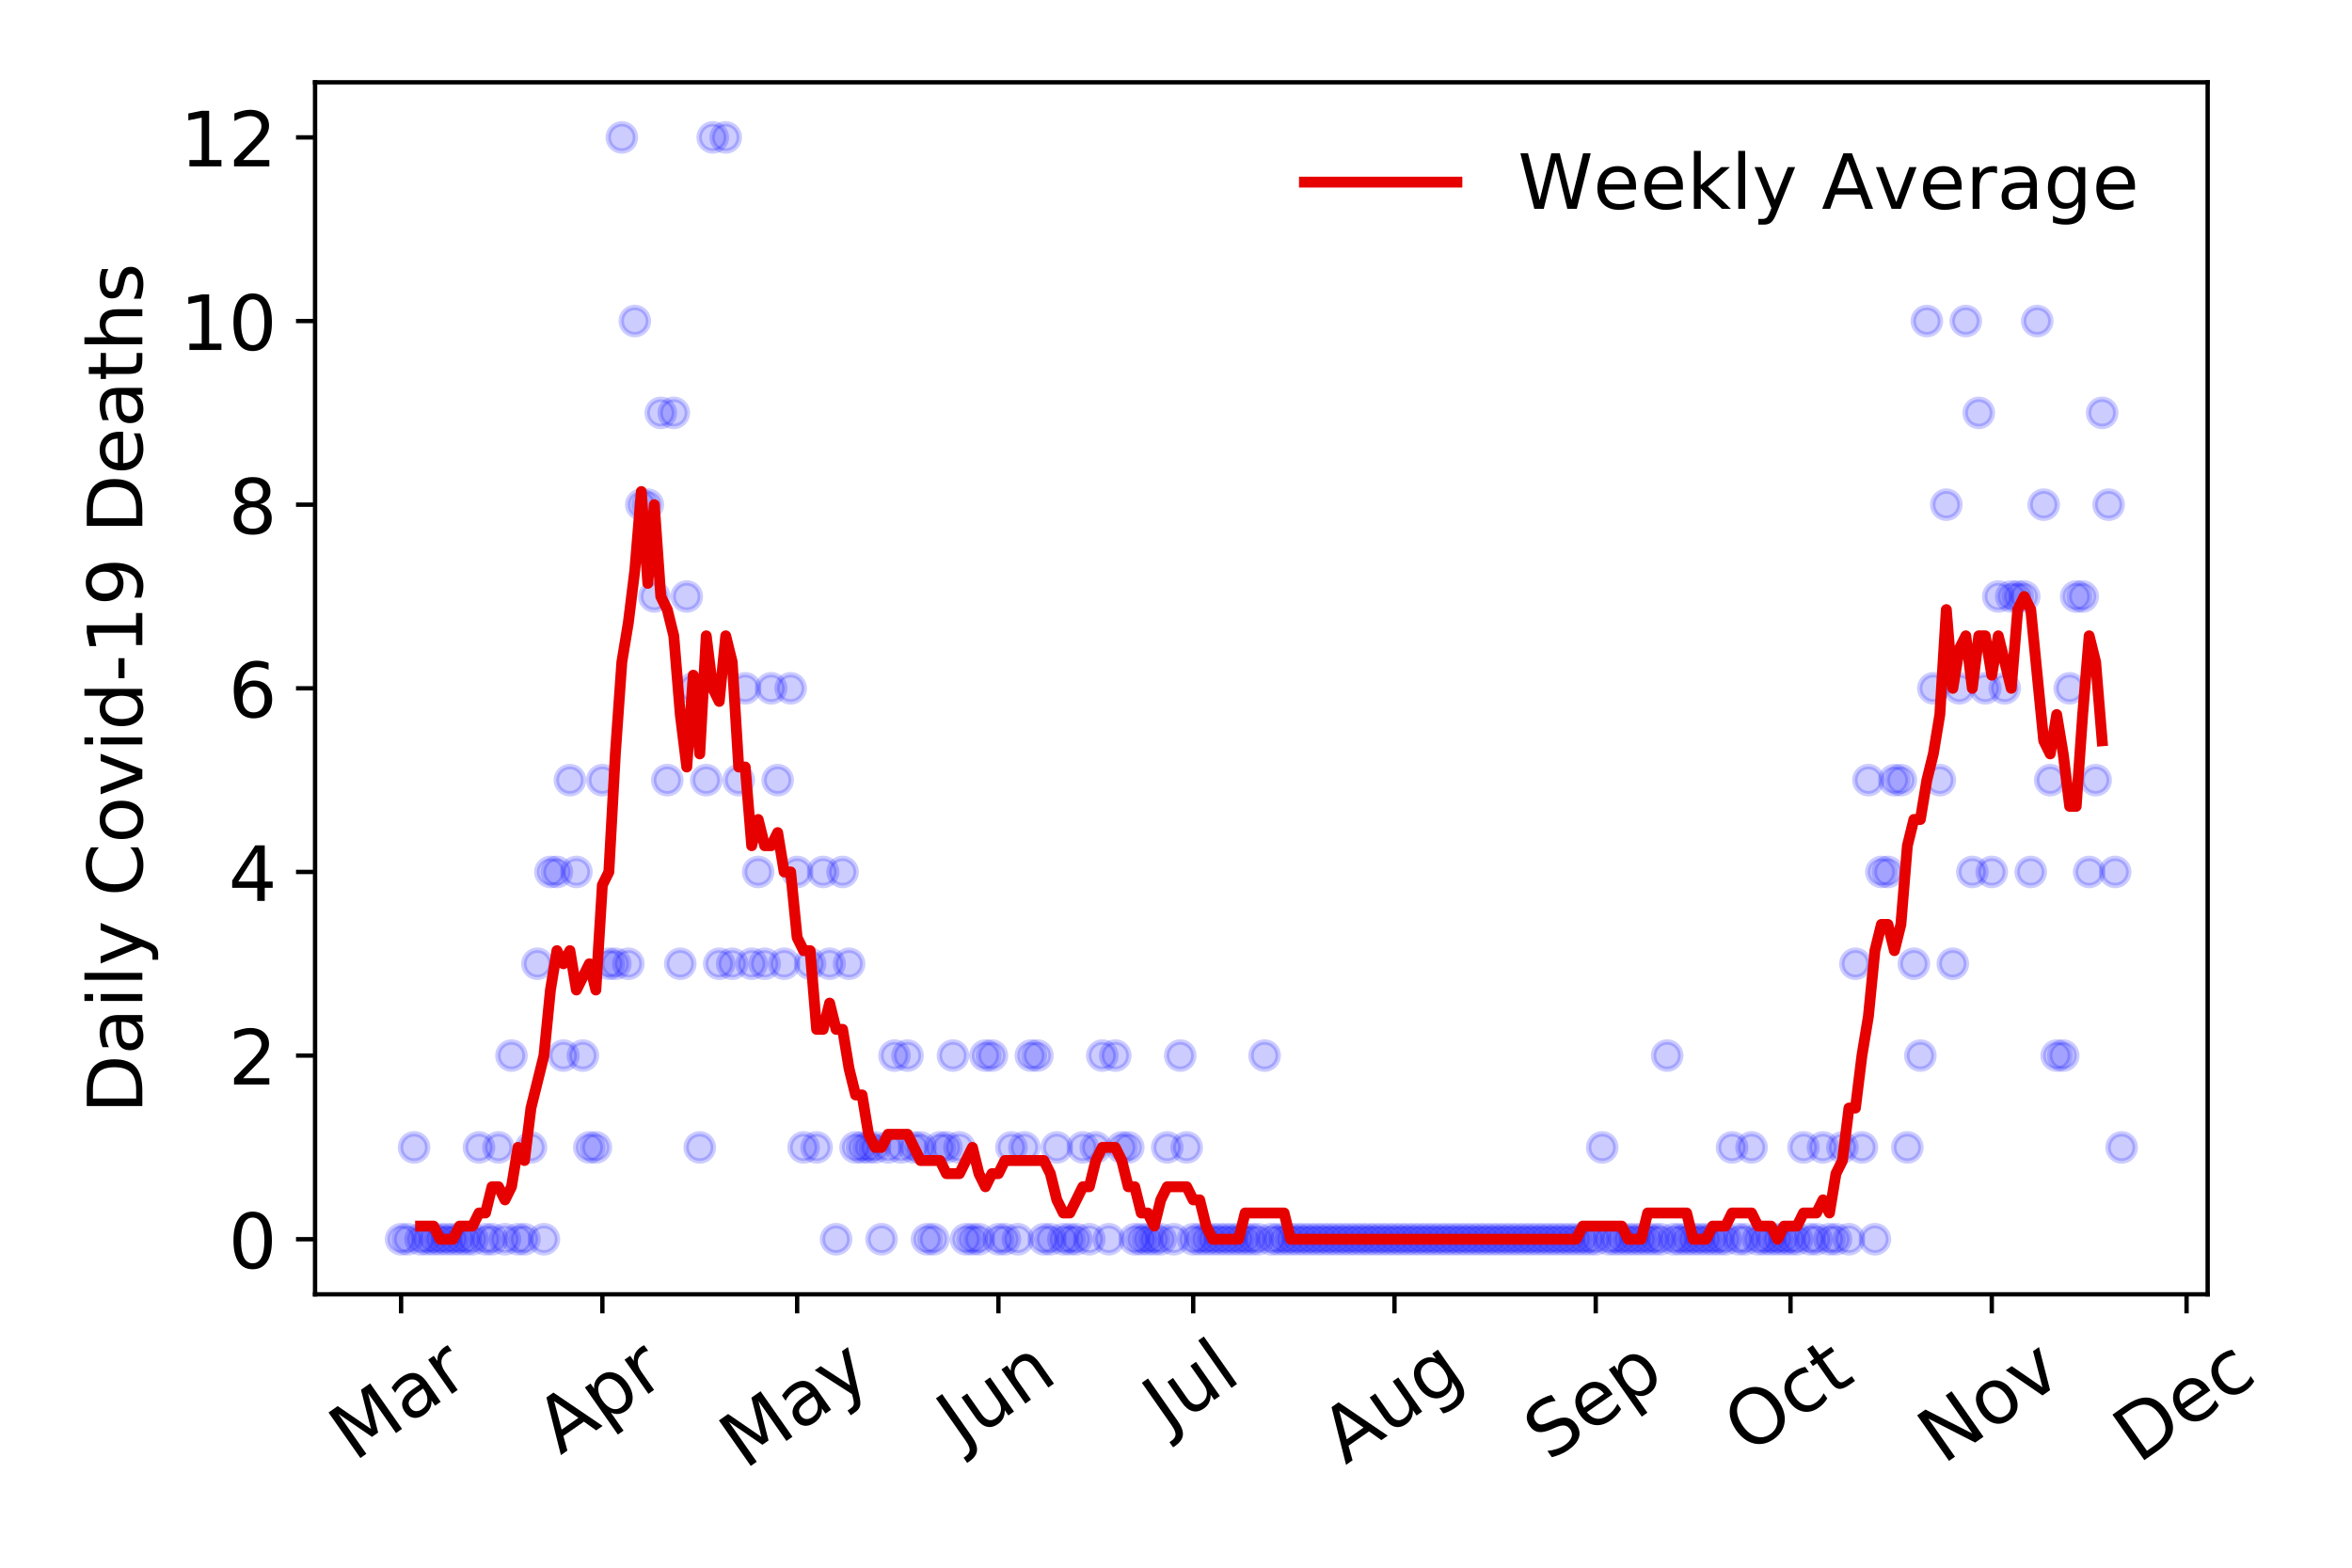 <?xml version="1.0" encoding="utf-8" standalone="no"?>
<!DOCTYPE svg PUBLIC "-//W3C//DTD SVG 1.1//EN"
  "http://www.w3.org/Graphics/SVG/1.1/DTD/svg11.dtd">
<!-- Created with matplotlib (https://matplotlib.org/) -->
<svg height="288pt" version="1.1" viewBox="0 0 432 288" width="432pt" xmlns="http://www.w3.org/2000/svg" xmlns:xlink="http://www.w3.org/1999/xlink">
 <defs>
  <style type="text/css">
*{stroke-linecap:butt;stroke-linejoin:round;}
  </style>
 </defs>
 <g id="figure_1">
  <g id="patch_1">
   <path d="M 0 288 
L 432 288 
L 432 0 
L 0 0 
z
" style="fill:#ffffff;"/>
  </g>
  <g id="axes_1">
   <g id="patch_2">
    <path d="M 57.87 237.778 
L 405.488 237.778 
L 405.488 15.12 
L 57.87 15.12 
z
" style="fill:#ffffff;"/>
   </g>
   <g id="matplotlib.axis_1">
    <g id="xtick_1">
     <g id="line2d_1">
      <defs>
       <path d="M 0 0 
L 0 3.5 
" id="m6b4504798d" style="stroke:#000000;stroke-width:0.8;"/>
      </defs>
      <g>
       <use style="stroke:#000000;stroke-width:0.8;" x="73.671" xlink:href="#m6b4504798d" y="237.778"/>
      </g>
     </g>
     <g id="text_1">
      <!-- Mar -->
      <defs>
       <path d="M 9.812 72.906 
L 24.516 72.906 
L 43.109 23.297 
L 61.812 72.906 
L 76.516 72.906 
L 76.516 0 
L 66.891 0 
L 66.891 64.016 
L 48.094 14.016 
L 38.188 14.016 
L 19.391 64.016 
L 19.391 0 
L 9.812 0 
z
" id="DejaVuSans-77"/>
       <path d="M 34.281 27.484 
Q 23.391 27.484 19.188 25 
Q 14.984 22.516 14.984 16.5 
Q 14.984 11.719 18.141 8.906 
Q 21.297 6.109 26.703 6.109 
Q 34.188 6.109 38.703 11.406 
Q 43.219 16.703 43.219 25.484 
L 43.219 27.484 
z
M 52.203 31.203 
L 52.203 0 
L 43.219 0 
L 43.219 8.297 
Q 40.141 3.328 35.547 0.953 
Q 30.953 -1.422 24.312 -1.422 
Q 15.922 -1.422 10.953 3.297 
Q 6 8.016 6 15.922 
Q 6 25.141 12.172 29.828 
Q 18.359 34.516 30.609 34.516 
L 43.219 34.516 
L 43.219 35.406 
Q 43.219 41.609 39.141 45 
Q 35.062 48.391 27.688 48.391 
Q 23 48.391 18.547 47.266 
Q 14.109 46.141 10.016 43.891 
L 10.016 52.203 
Q 14.938 54.109 19.578 55.047 
Q 24.219 56 28.609 56 
Q 40.484 56 46.344 49.844 
Q 52.203 43.703 52.203 31.203 
z
" id="DejaVuSans-97"/>
       <path d="M 41.109 46.297 
Q 39.594 47.172 37.812 47.578 
Q 36.031 48 33.891 48 
Q 26.266 48 22.188 43.047 
Q 18.109 38.094 18.109 28.812 
L 18.109 0 
L 9.078 0 
L 9.078 54.688 
L 18.109 54.688 
L 18.109 46.188 
Q 20.953 51.172 25.484 53.578 
Q 30.031 56 36.531 56 
Q 37.453 56 38.578 55.875 
Q 39.703 55.766 41.062 55.516 
z
" id="DejaVuSans-114"/>
      </defs>
      <g transform="translate(65.068 268.643)rotate(-35)scale(0.14 -0.14)">
       <use xlink:href="#DejaVuSans-77"/>
       <use x="86.279" xlink:href="#DejaVuSans-97"/>
       <use x="147.559" xlink:href="#DejaVuSans-114"/>
      </g>
     </g>
    </g>
    <g id="xtick_2">
     <g id="line2d_2">
      <g>
       <use style="stroke:#000000;stroke-width:0.8;" x="110.639" xlink:href="#m6b4504798d" y="237.778"/>
      </g>
     </g>
     <g id="text_2">
      <!-- Apr -->
      <defs>
       <path d="M 34.188 63.188 
L 20.797 26.906 
L 47.609 26.906 
z
M 28.609 72.906 
L 39.797 72.906 
L 67.578 0 
L 57.328 0 
L 50.688 18.703 
L 17.828 18.703 
L 11.188 0 
L 0.781 0 
z
" id="DejaVuSans-65"/>
       <path d="M 18.109 8.203 
L 18.109 -20.797 
L 9.078 -20.797 
L 9.078 54.688 
L 18.109 54.688 
L 18.109 46.391 
Q 20.953 51.266 25.266 53.625 
Q 29.594 56 35.594 56 
Q 45.562 56 51.781 48.094 
Q 58.016 40.188 58.016 27.297 
Q 58.016 14.406 51.781 6.484 
Q 45.562 -1.422 35.594 -1.422 
Q 29.594 -1.422 25.266 0.953 
Q 20.953 3.328 18.109 8.203 
z
M 48.688 27.297 
Q 48.688 37.203 44.609 42.844 
Q 40.531 48.484 33.406 48.484 
Q 26.266 48.484 22.188 42.844 
Q 18.109 37.203 18.109 27.297 
Q 18.109 17.391 22.188 11.75 
Q 26.266 6.109 33.406 6.109 
Q 40.531 6.109 44.609 11.75 
Q 48.688 17.391 48.688 27.297 
z
" id="DejaVuSans-112"/>
      </defs>
      <g transform="translate(102.935 267.384)rotate(-35)scale(0.14 -0.14)">
       <use xlink:href="#DejaVuSans-65"/>
       <use x="68.408" xlink:href="#DejaVuSans-112"/>
       <use x="131.885" xlink:href="#DejaVuSans-114"/>
      </g>
     </g>
    </g>
    <g id="xtick_3">
     <g id="line2d_3">
      <g>
       <use style="stroke:#000000;stroke-width:0.8;" x="146.414" xlink:href="#m6b4504798d" y="237.778"/>
      </g>
     </g>
     <g id="text_3">
      <!-- May -->
      <defs>
       <path d="M 32.172 -5.078 
Q 28.375 -14.844 24.75 -17.812 
Q 21.141 -20.797 15.094 -20.797 
L 7.906 -20.797 
L 7.906 -13.281 
L 13.188 -13.281 
Q 16.891 -13.281 18.938 -11.516 
Q 21 -9.766 23.484 -3.219 
L 25.094 0.875 
L 2.984 54.688 
L 12.5 54.688 
L 29.594 11.922 
L 46.688 54.688 
L 56.203 54.688 
z
" id="DejaVuSans-121"/>
      </defs>
      <g transform="translate(136.775 270.094)rotate(-35)scale(0.14 -0.14)">
       <use xlink:href="#DejaVuSans-77"/>
       <use x="86.279" xlink:href="#DejaVuSans-97"/>
       <use x="147.559" xlink:href="#DejaVuSans-121"/>
      </g>
     </g>
    </g>
    <g id="xtick_4">
     <g id="line2d_4">
      <g>
       <use style="stroke:#000000;stroke-width:0.8;" x="183.382" xlink:href="#m6b4504798d" y="237.778"/>
      </g>
     </g>
     <g id="text_4">
      <!-- Jun -->
      <defs>
       <path d="M 9.812 72.906 
L 19.672 72.906 
L 19.672 5.078 
Q 19.672 -8.109 14.672 -14.062 
Q 9.672 -20.016 -1.422 -20.016 
L -5.172 -20.016 
L -5.172 -11.719 
L -2.094 -11.719 
Q 4.438 -11.719 7.125 -8.047 
Q 9.812 -4.391 9.812 5.078 
z
" id="DejaVuSans-74"/>
       <path d="M 8.5 21.578 
L 8.5 54.688 
L 17.484 54.688 
L 17.484 21.922 
Q 17.484 14.156 20.5 10.266 
Q 23.531 6.391 29.594 6.391 
Q 36.859 6.391 41.078 11.031 
Q 45.312 15.672 45.312 23.688 
L 45.312 54.688 
L 54.297 54.688 
L 54.297 0 
L 45.312 0 
L 45.312 8.406 
Q 42.047 3.422 37.719 1 
Q 33.406 -1.422 27.688 -1.422 
Q 18.266 -1.422 13.375 4.438 
Q 8.5 10.297 8.5 21.578 
z
M 31.109 56 
z
" id="DejaVuSans-117"/>
       <path d="M 54.891 33.016 
L 54.891 0 
L 45.906 0 
L 45.906 32.719 
Q 45.906 40.484 42.875 44.328 
Q 39.844 48.188 33.797 48.188 
Q 26.516 48.188 22.312 43.547 
Q 18.109 38.922 18.109 30.906 
L 18.109 0 
L 9.078 0 
L 9.078 54.688 
L 18.109 54.688 
L 18.109 46.188 
Q 21.344 51.125 25.703 53.562 
Q 30.078 56 35.797 56 
Q 45.219 56 50.047 50.172 
Q 54.891 44.344 54.891 33.016 
z
" id="DejaVuSans-110"/>
      </defs>
      <g transform="translate(176.638 266.039)rotate(-35)scale(0.14 -0.14)">
       <use xlink:href="#DejaVuSans-74"/>
       <use x="29.492" xlink:href="#DejaVuSans-117"/>
       <use x="92.871" xlink:href="#DejaVuSans-110"/>
      </g>
     </g>
    </g>
    <g id="xtick_5">
     <g id="line2d_5">
      <g>
       <use style="stroke:#000000;stroke-width:0.8;" x="219.158" xlink:href="#m6b4504798d" y="237.778"/>
      </g>
     </g>
     <g id="text_5">
      <!-- Jul -->
      <defs>
       <path d="M 9.422 75.984 
L 18.406 75.984 
L 18.406 0 
L 9.422 0 
z
" id="DejaVuSans-108"/>
      </defs>
      <g transform="translate(214.455 263.181)rotate(-35)scale(0.14 -0.14)">
       <use xlink:href="#DejaVuSans-74"/>
       <use x="29.492" xlink:href="#DejaVuSans-117"/>
       <use x="92.871" xlink:href="#DejaVuSans-108"/>
      </g>
     </g>
    </g>
    <g id="xtick_6">
     <g id="line2d_6">
      <g>
       <use style="stroke:#000000;stroke-width:0.8;" x="256.126" xlink:href="#m6b4504798d" y="237.778"/>
      </g>
     </g>
     <g id="text_6">
      <!-- Aug -->
      <defs>
       <path d="M 45.406 27.984 
Q 45.406 37.75 41.375 43.109 
Q 37.359 48.484 30.078 48.484 
Q 22.859 48.484 18.828 43.109 
Q 14.797 37.75 14.797 27.984 
Q 14.797 18.266 18.828 12.891 
Q 22.859 7.516 30.078 7.516 
Q 37.359 7.516 41.375 12.891 
Q 45.406 18.266 45.406 27.984 
z
M 54.391 6.781 
Q 54.391 -7.172 48.188 -13.984 
Q 42 -20.797 29.203 -20.797 
Q 24.469 -20.797 20.266 -20.094 
Q 16.062 -19.391 12.109 -17.922 
L 12.109 -9.188 
Q 16.062 -11.328 19.922 -12.344 
Q 23.781 -13.375 27.781 -13.375 
Q 36.625 -13.375 41.016 -8.766 
Q 45.406 -4.156 45.406 5.172 
L 45.406 9.625 
Q 42.625 4.781 38.281 2.391 
Q 33.938 0 27.875 0 
Q 17.828 0 11.672 7.656 
Q 5.516 15.328 5.516 27.984 
Q 5.516 40.672 11.672 48.328 
Q 17.828 56 27.875 56 
Q 33.938 56 38.281 53.609 
Q 42.625 51.219 45.406 46.391 
L 45.406 54.688 
L 54.391 54.688 
z
" id="DejaVuSans-103"/>
      </defs>
      <g transform="translate(247.145 269.172)rotate(-35)scale(0.14 -0.14)">
       <use xlink:href="#DejaVuSans-65"/>
       <use x="68.408" xlink:href="#DejaVuSans-117"/>
       <use x="131.787" xlink:href="#DejaVuSans-103"/>
      </g>
     </g>
    </g>
    <g id="xtick_7">
     <g id="line2d_7">
      <g>
       <use style="stroke:#000000;stroke-width:0.8;" x="293.093" xlink:href="#m6b4504798d" y="237.778"/>
      </g>
     </g>
     <g id="text_7">
      <!-- Sep -->
      <defs>
       <path d="M 53.516 70.516 
L 53.516 60.891 
Q 47.906 63.578 42.922 64.891 
Q 37.938 66.219 33.297 66.219 
Q 25.25 66.219 20.875 63.094 
Q 16.5 59.969 16.5 54.203 
Q 16.5 49.359 19.406 46.891 
Q 22.312 44.438 30.422 42.922 
L 36.375 41.703 
Q 47.406 39.594 52.656 34.297 
Q 57.906 29 57.906 20.125 
Q 57.906 9.516 50.797 4.047 
Q 43.703 -1.422 29.984 -1.422 
Q 24.812 -1.422 18.969 -0.25 
Q 13.141 0.922 6.891 3.219 
L 6.891 13.375 
Q 12.891 10.016 18.656 8.297 
Q 24.422 6.594 29.984 6.594 
Q 38.422 6.594 43.016 9.906 
Q 47.609 13.234 47.609 19.391 
Q 47.609 24.75 44.312 27.781 
Q 41.016 30.812 33.5 32.328 
L 27.484 33.5 
Q 16.453 35.688 11.516 40.375 
Q 6.594 45.062 6.594 53.422 
Q 6.594 63.094 13.406 68.656 
Q 20.219 74.219 32.172 74.219 
Q 37.312 74.219 42.625 73.281 
Q 47.953 72.359 53.516 70.516 
z
" id="DejaVuSans-83"/>
       <path d="M 56.203 29.594 
L 56.203 25.203 
L 14.891 25.203 
Q 15.484 15.922 20.484 11.062 
Q 25.484 6.203 34.422 6.203 
Q 39.594 6.203 44.453 7.469 
Q 49.312 8.734 54.109 11.281 
L 54.109 2.781 
Q 49.266 0.734 44.188 -0.344 
Q 39.109 -1.422 33.891 -1.422 
Q 20.797 -1.422 13.156 6.188 
Q 5.516 13.812 5.516 26.812 
Q 5.516 40.234 12.766 48.109 
Q 20.016 56 32.328 56 
Q 43.359 56 49.781 48.891 
Q 56.203 41.797 56.203 29.594 
z
M 47.219 32.234 
Q 47.125 39.594 43.094 43.984 
Q 39.062 48.391 32.422 48.391 
Q 24.906 48.391 20.391 44.141 
Q 15.875 39.891 15.188 32.172 
z
" id="DejaVuSans-101"/>
      </defs>
      <g transform="translate(284.501 268.629)rotate(-35)scale(0.14 -0.14)">
       <use xlink:href="#DejaVuSans-83"/>
       <use x="63.477" xlink:href="#DejaVuSans-101"/>
       <use x="125" xlink:href="#DejaVuSans-112"/>
      </g>
     </g>
    </g>
    <g id="xtick_8">
     <g id="line2d_8">
      <g>
       <use style="stroke:#000000;stroke-width:0.8;" x="328.869" xlink:href="#m6b4504798d" y="237.778"/>
      </g>
     </g>
     <g id="text_8">
      <!-- Oct -->
      <defs>
       <path d="M 39.406 66.219 
Q 28.656 66.219 22.328 58.203 
Q 16.016 50.203 16.016 36.375 
Q 16.016 22.609 22.328 14.594 
Q 28.656 6.594 39.406 6.594 
Q 50.141 6.594 56.422 14.594 
Q 62.703 22.609 62.703 36.375 
Q 62.703 50.203 56.422 58.203 
Q 50.141 66.219 39.406 66.219 
z
M 39.406 74.219 
Q 54.734 74.219 63.906 63.938 
Q 73.094 53.656 73.094 36.375 
Q 73.094 19.141 63.906 8.859 
Q 54.734 -1.422 39.406 -1.422 
Q 24.031 -1.422 14.812 8.828 
Q 5.609 19.094 5.609 36.375 
Q 5.609 53.656 14.812 63.938 
Q 24.031 74.219 39.406 74.219 
z
" id="DejaVuSans-79"/>
       <path d="M 48.781 52.594 
L 48.781 44.188 
Q 44.969 46.297 41.141 47.344 
Q 37.312 48.391 33.406 48.391 
Q 24.656 48.391 19.812 42.844 
Q 14.984 37.312 14.984 27.297 
Q 14.984 17.281 19.812 11.734 
Q 24.656 6.203 33.406 6.203 
Q 37.312 6.203 41.141 7.25 
Q 44.969 8.297 48.781 10.406 
L 48.781 2.094 
Q 45.016 0.344 40.984 -0.531 
Q 36.969 -1.422 32.422 -1.422 
Q 20.062 -1.422 12.781 6.344 
Q 5.516 14.109 5.516 27.297 
Q 5.516 40.672 12.859 48.328 
Q 20.219 56 33.016 56 
Q 37.156 56 41.109 55.141 
Q 45.062 54.297 48.781 52.594 
z
" id="DejaVuSans-99"/>
       <path d="M 18.312 70.219 
L 18.312 54.688 
L 36.812 54.688 
L 36.812 47.703 
L 18.312 47.703 
L 18.312 18.016 
Q 18.312 11.328 20.141 9.422 
Q 21.969 7.516 27.594 7.516 
L 36.812 7.516 
L 36.812 0 
L 27.594 0 
Q 17.188 0 13.234 3.875 
Q 9.281 7.766 9.281 18.016 
L 9.281 47.703 
L 2.688 47.703 
L 2.688 54.688 
L 9.281 54.688 
L 9.281 70.219 
z
" id="DejaVuSans-116"/>
      </defs>
      <g transform="translate(321.17 267.377)rotate(-35)scale(0.14 -0.14)">
       <use xlink:href="#DejaVuSans-79"/>
       <use x="78.711" xlink:href="#DejaVuSans-99"/>
       <use x="133.691" xlink:href="#DejaVuSans-116"/>
      </g>
     </g>
    </g>
    <g id="xtick_9">
     <g id="line2d_9">
      <g>
       <use style="stroke:#000000;stroke-width:0.8;" x="365.837" xlink:href="#m6b4504798d" y="237.778"/>
      </g>
     </g>
     <g id="text_9">
      <!-- Nov -->
      <defs>
       <path d="M 9.812 72.906 
L 23.094 72.906 
L 55.422 11.922 
L 55.422 72.906 
L 64.984 72.906 
L 64.984 0 
L 51.703 0 
L 19.391 60.984 
L 19.391 0 
L 9.812 0 
z
" id="DejaVuSans-78"/>
       <path d="M 30.609 48.391 
Q 23.391 48.391 19.188 42.75 
Q 14.984 37.109 14.984 27.297 
Q 14.984 17.484 19.156 11.844 
Q 23.344 6.203 30.609 6.203 
Q 37.797 6.203 41.984 11.859 
Q 46.188 17.531 46.188 27.297 
Q 46.188 37.016 41.984 42.703 
Q 37.797 48.391 30.609 48.391 
z
M 30.609 56 
Q 42.328 56 49.016 48.375 
Q 55.719 40.766 55.719 27.297 
Q 55.719 13.875 49.016 6.219 
Q 42.328 -1.422 30.609 -1.422 
Q 18.844 -1.422 12.172 6.219 
Q 5.516 13.875 5.516 27.297 
Q 5.516 40.766 12.172 48.375 
Q 18.844 56 30.609 56 
z
" id="DejaVuSans-111"/>
       <path d="M 2.984 54.688 
L 12.5 54.688 
L 29.594 8.797 
L 46.688 54.688 
L 56.203 54.688 
L 35.688 0 
L 23.484 0 
z
" id="DejaVuSans-118"/>
      </defs>
      <g transform="translate(356.86 269.166)rotate(-35)scale(0.14 -0.14)">
       <use xlink:href="#DejaVuSans-78"/>
       <use x="74.805" xlink:href="#DejaVuSans-111"/>
       <use x="135.986" xlink:href="#DejaVuSans-118"/>
      </g>
     </g>
    </g>
    <g id="xtick_10">
     <g id="line2d_10">
      <g>
       <use style="stroke:#000000;stroke-width:0.8;" x="401.612" xlink:href="#m6b4504798d" y="237.778"/>
      </g>
     </g>
     <g id="text_10">
      <!-- Dec -->
      <defs>
       <path d="M 19.672 64.797 
L 19.672 8.109 
L 31.594 8.109 
Q 46.688 8.109 53.688 14.938 
Q 60.688 21.781 60.688 36.531 
Q 60.688 51.172 53.688 57.984 
Q 46.688 64.797 31.594 64.797 
z
M 9.812 72.906 
L 30.078 72.906 
Q 51.266 72.906 61.172 64.094 
Q 71.094 55.281 71.094 36.531 
Q 71.094 17.672 61.125 8.828 
Q 51.172 0 30.078 0 
L 9.812 0 
z
" id="DejaVuSans-68"/>
      </defs>
      <g transform="translate(392.732 269.032)rotate(-35)scale(0.14 -0.14)">
       <use xlink:href="#DejaVuSans-68"/>
       <use x="77.002" xlink:href="#DejaVuSans-101"/>
       <use x="138.525" xlink:href="#DejaVuSans-99"/>
      </g>
     </g>
    </g>
   </g>
   <g id="matplotlib.axis_2">
    <g id="ytick_1">
     <g id="line2d_11">
      <defs>
       <path d="M 0 0 
L -3.5 0 
" id="m5e443c259e" style="stroke:#000000;stroke-width:0.8;"/>
      </defs>
      <g>
       <use style="stroke:#000000;stroke-width:0.8;" x="57.87" xlink:href="#m5e443c259e" y="227.657"/>
      </g>
     </g>
     <g id="text_11">
      <!-- 0 -->
      <defs>
       <path d="M 31.781 66.406 
Q 24.172 66.406 20.328 58.906 
Q 16.5 51.422 16.5 36.375 
Q 16.5 21.391 20.328 13.891 
Q 24.172 6.391 31.781 6.391 
Q 39.453 6.391 43.281 13.891 
Q 47.125 21.391 47.125 36.375 
Q 47.125 51.422 43.281 58.906 
Q 39.453 66.406 31.781 66.406 
z
M 31.781 74.219 
Q 44.047 74.219 50.516 64.516 
Q 56.984 54.828 56.984 36.375 
Q 56.984 17.969 50.516 8.266 
Q 44.047 -1.422 31.781 -1.422 
Q 19.531 -1.422 13.062 8.266 
Q 6.594 17.969 6.594 36.375 
Q 6.594 54.828 13.062 64.516 
Q 19.531 74.219 31.781 74.219 
z
" id="DejaVuSans-48"/>
      </defs>
      <g transform="translate(41.962 232.976)scale(0.14 -0.14)">
       <use xlink:href="#DejaVuSans-48"/>
      </g>
     </g>
    </g>
    <g id="ytick_2">
     <g id="line2d_12">
      <g>
       <use style="stroke:#000000;stroke-width:0.8;" x="57.87" xlink:href="#m5e443c259e" y="193.921"/>
      </g>
     </g>
     <g id="text_12">
      <!-- 2 -->
      <defs>
       <path d="M 19.188 8.297 
L 53.609 8.297 
L 53.609 0 
L 7.328 0 
L 7.328 8.297 
Q 12.938 14.109 22.625 23.891 
Q 32.328 33.688 34.812 36.531 
Q 39.547 41.844 41.422 45.531 
Q 43.312 49.219 43.312 52.781 
Q 43.312 58.594 39.234 62.25 
Q 35.156 65.922 28.609 65.922 
Q 23.969 65.922 18.812 64.312 
Q 13.672 62.703 7.812 59.422 
L 7.812 69.391 
Q 13.766 71.781 18.938 73 
Q 24.125 74.219 28.422 74.219 
Q 39.75 74.219 46.484 68.547 
Q 53.219 62.891 53.219 53.422 
Q 53.219 48.922 51.531 44.891 
Q 49.859 40.875 45.406 35.406 
Q 44.188 33.984 37.641 27.219 
Q 31.109 20.453 19.188 8.297 
z
" id="DejaVuSans-50"/>
      </defs>
      <g transform="translate(41.962 199.24)scale(0.14 -0.14)">
       <use xlink:href="#DejaVuSans-50"/>
      </g>
     </g>
    </g>
    <g id="ytick_3">
     <g id="line2d_13">
      <g>
       <use style="stroke:#000000;stroke-width:0.8;" x="57.87" xlink:href="#m5e443c259e" y="160.185"/>
      </g>
     </g>
     <g id="text_13">
      <!-- 4 -->
      <defs>
       <path d="M 37.797 64.312 
L 12.891 25.391 
L 37.797 25.391 
z
M 35.203 72.906 
L 47.609 72.906 
L 47.609 25.391 
L 58.016 25.391 
L 58.016 17.188 
L 47.609 17.188 
L 47.609 0 
L 37.797 0 
L 37.797 17.188 
L 4.891 17.188 
L 4.891 26.703 
z
" id="DejaVuSans-52"/>
      </defs>
      <g transform="translate(41.962 165.504)scale(0.14 -0.14)">
       <use xlink:href="#DejaVuSans-52"/>
      </g>
     </g>
    </g>
    <g id="ytick_4">
     <g id="line2d_14">
      <g>
       <use style="stroke:#000000;stroke-width:0.8;" x="57.87" xlink:href="#m5e443c259e" y="126.449"/>
      </g>
     </g>
     <g id="text_14">
      <!-- 6 -->
      <defs>
       <path d="M 33.016 40.375 
Q 26.375 40.375 22.484 35.828 
Q 18.609 31.297 18.609 23.391 
Q 18.609 15.531 22.484 10.953 
Q 26.375 6.391 33.016 6.391 
Q 39.656 6.391 43.531 10.953 
Q 47.406 15.531 47.406 23.391 
Q 47.406 31.297 43.531 35.828 
Q 39.656 40.375 33.016 40.375 
z
M 52.594 71.297 
L 52.594 62.312 
Q 48.875 64.062 45.094 64.984 
Q 41.312 65.922 37.594 65.922 
Q 27.828 65.922 22.672 59.328 
Q 17.531 52.734 16.797 39.406 
Q 19.672 43.656 24.016 45.922 
Q 28.375 48.188 33.594 48.188 
Q 44.578 48.188 50.953 41.516 
Q 57.328 34.859 57.328 23.391 
Q 57.328 12.156 50.688 5.359 
Q 44.047 -1.422 33.016 -1.422 
Q 20.359 -1.422 13.672 8.266 
Q 6.984 17.969 6.984 36.375 
Q 6.984 53.656 15.188 63.938 
Q 23.391 74.219 37.203 74.219 
Q 40.922 74.219 44.703 73.484 
Q 48.484 72.75 52.594 71.297 
z
" id="DejaVuSans-54"/>
      </defs>
      <g transform="translate(41.962 131.768)scale(0.14 -0.14)">
       <use xlink:href="#DejaVuSans-54"/>
      </g>
     </g>
    </g>
    <g id="ytick_5">
     <g id="line2d_15">
      <g>
       <use style="stroke:#000000;stroke-width:0.8;" x="57.87" xlink:href="#m5e443c259e" y="92.713"/>
      </g>
     </g>
     <g id="text_15">
      <!-- 8 -->
      <defs>
       <path d="M 31.781 34.625 
Q 24.75 34.625 20.719 30.859 
Q 16.703 27.094 16.703 20.516 
Q 16.703 13.922 20.719 10.156 
Q 24.75 6.391 31.781 6.391 
Q 38.812 6.391 42.859 10.172 
Q 46.922 13.969 46.922 20.516 
Q 46.922 27.094 42.891 30.859 
Q 38.875 34.625 31.781 34.625 
z
M 21.922 38.812 
Q 15.578 40.375 12.031 44.719 
Q 8.5 49.078 8.5 55.328 
Q 8.5 64.062 14.719 69.141 
Q 20.953 74.219 31.781 74.219 
Q 42.672 74.219 48.875 69.141 
Q 55.078 64.062 55.078 55.328 
Q 55.078 49.078 51.531 44.719 
Q 48 40.375 41.703 38.812 
Q 48.828 37.156 52.797 32.312 
Q 56.781 27.484 56.781 20.516 
Q 56.781 9.906 50.312 4.234 
Q 43.844 -1.422 31.781 -1.422 
Q 19.734 -1.422 13.25 4.234 
Q 6.781 9.906 6.781 20.516 
Q 6.781 27.484 10.781 32.312 
Q 14.797 37.156 21.922 38.812 
z
M 18.312 54.391 
Q 18.312 48.734 21.844 45.562 
Q 25.391 42.391 31.781 42.391 
Q 38.141 42.391 41.719 45.562 
Q 45.312 48.734 45.312 54.391 
Q 45.312 60.062 41.719 63.234 
Q 38.141 66.406 31.781 66.406 
Q 25.391 66.406 21.844 63.234 
Q 18.312 60.062 18.312 54.391 
z
" id="DejaVuSans-56"/>
      </defs>
      <g transform="translate(41.962 98.032)scale(0.14 -0.14)">
       <use xlink:href="#DejaVuSans-56"/>
      </g>
     </g>
    </g>
    <g id="ytick_6">
     <g id="line2d_16">
      <g>
       <use style="stroke:#000000;stroke-width:0.8;" x="57.87" xlink:href="#m5e443c259e" y="58.977"/>
      </g>
     </g>
     <g id="text_16">
      <!-- 10 -->
      <defs>
       <path d="M 12.406 8.297 
L 28.516 8.297 
L 28.516 63.922 
L 10.984 60.406 
L 10.984 69.391 
L 28.422 72.906 
L 38.281 72.906 
L 38.281 8.297 
L 54.391 8.297 
L 54.391 0 
L 12.406 0 
z
" id="DejaVuSans-49"/>
      </defs>
      <g transform="translate(33.055 64.296)scale(0.14 -0.14)">
       <use xlink:href="#DejaVuSans-49"/>
       <use x="63.623" xlink:href="#DejaVuSans-48"/>
      </g>
     </g>
    </g>
    <g id="ytick_7">
     <g id="line2d_17">
      <g>
       <use style="stroke:#000000;stroke-width:0.8;" x="57.87" xlink:href="#m5e443c259e" y="25.241"/>
      </g>
     </g>
     <g id="text_17">
      <!-- 12 -->
      <g transform="translate(33.055 30.56)scale(0.14 -0.14)">
       <use xlink:href="#DejaVuSans-49"/>
       <use x="63.623" xlink:href="#DejaVuSans-50"/>
      </g>
     </g>
    </g>
    <g id="text_18">
     <!-- Daily Covid-19 Deaths -->
     <defs>
      <path d="M 9.422 54.688 
L 18.406 54.688 
L 18.406 0 
L 9.422 0 
z
M 9.422 75.984 
L 18.406 75.984 
L 18.406 64.594 
L 9.422 64.594 
z
" id="DejaVuSans-105"/>
      <path id="DejaVuSans-32"/>
      <path d="M 64.406 67.281 
L 64.406 56.891 
Q 59.422 61.531 53.781 63.812 
Q 48.141 66.109 41.797 66.109 
Q 29.297 66.109 22.656 58.469 
Q 16.016 50.828 16.016 36.375 
Q 16.016 21.969 22.656 14.328 
Q 29.297 6.688 41.797 6.688 
Q 48.141 6.688 53.781 8.984 
Q 59.422 11.281 64.406 15.922 
L 64.406 5.609 
Q 59.234 2.094 53.438 0.328 
Q 47.656 -1.422 41.219 -1.422 
Q 24.656 -1.422 15.125 8.703 
Q 5.609 18.844 5.609 36.375 
Q 5.609 53.953 15.125 64.078 
Q 24.656 74.219 41.219 74.219 
Q 47.75 74.219 53.531 72.484 
Q 59.328 70.75 64.406 67.281 
z
" id="DejaVuSans-67"/>
      <path d="M 45.406 46.391 
L 45.406 75.984 
L 54.391 75.984 
L 54.391 0 
L 45.406 0 
L 45.406 8.203 
Q 42.578 3.328 38.25 0.953 
Q 33.938 -1.422 27.875 -1.422 
Q 17.969 -1.422 11.734 6.484 
Q 5.516 14.406 5.516 27.297 
Q 5.516 40.188 11.734 48.094 
Q 17.969 56 27.875 56 
Q 33.938 56 38.25 53.625 
Q 42.578 51.266 45.406 46.391 
z
M 14.797 27.297 
Q 14.797 17.391 18.875 11.75 
Q 22.953 6.109 30.078 6.109 
Q 37.203 6.109 41.297 11.75 
Q 45.406 17.391 45.406 27.297 
Q 45.406 37.203 41.297 42.844 
Q 37.203 48.484 30.078 48.484 
Q 22.953 48.484 18.875 42.844 
Q 14.797 37.203 14.797 27.297 
z
" id="DejaVuSans-100"/>
      <path d="M 4.891 31.391 
L 31.203 31.391 
L 31.203 23.391 
L 4.891 23.391 
z
" id="DejaVuSans-45"/>
      <path d="M 10.984 1.516 
L 10.984 10.5 
Q 14.703 8.734 18.5 7.812 
Q 22.312 6.891 25.984 6.891 
Q 35.75 6.891 40.891 13.453 
Q 46.047 20.016 46.781 33.406 
Q 43.953 29.203 39.594 26.953 
Q 35.25 24.703 29.984 24.703 
Q 19.047 24.703 12.672 31.312 
Q 6.297 37.938 6.297 49.422 
Q 6.297 60.641 12.938 67.422 
Q 19.578 74.219 30.609 74.219 
Q 43.266 74.219 49.922 64.516 
Q 56.594 54.828 56.594 36.375 
Q 56.594 19.141 48.406 8.859 
Q 40.234 -1.422 26.422 -1.422 
Q 22.703 -1.422 18.891 -0.688 
Q 15.094 0.047 10.984 1.516 
z
M 30.609 32.422 
Q 37.25 32.422 41.125 36.953 
Q 45.016 41.5 45.016 49.422 
Q 45.016 57.281 41.125 61.844 
Q 37.25 66.406 30.609 66.406 
Q 23.969 66.406 20.094 61.844 
Q 16.219 57.281 16.219 49.422 
Q 16.219 41.5 20.094 36.953 
Q 23.969 32.422 30.609 32.422 
z
" id="DejaVuSans-57"/>
      <path d="M 54.891 33.016 
L 54.891 0 
L 45.906 0 
L 45.906 32.719 
Q 45.906 40.484 42.875 44.328 
Q 39.844 48.188 33.797 48.188 
Q 26.516 48.188 22.312 43.547 
Q 18.109 38.922 18.109 30.906 
L 18.109 0 
L 9.078 0 
L 9.078 75.984 
L 18.109 75.984 
L 18.109 46.188 
Q 21.344 51.125 25.703 53.562 
Q 30.078 56 35.797 56 
Q 45.219 56 50.047 50.172 
Q 54.891 44.344 54.891 33.016 
z
" id="DejaVuSans-104"/>
      <path d="M 44.281 53.078 
L 44.281 44.578 
Q 40.484 46.531 36.375 47.5 
Q 32.281 48.484 27.875 48.484 
Q 21.188 48.484 17.844 46.438 
Q 14.5 44.391 14.5 40.281 
Q 14.5 37.156 16.891 35.375 
Q 19.281 33.594 26.516 31.984 
L 29.594 31.297 
Q 39.156 29.25 43.188 25.516 
Q 47.219 21.781 47.219 15.094 
Q 47.219 7.469 41.188 3.016 
Q 35.156 -1.422 24.609 -1.422 
Q 20.219 -1.422 15.453 -0.562 
Q 10.688 0.297 5.422 2 
L 5.422 11.281 
Q 10.406 8.688 15.234 7.391 
Q 20.062 6.109 24.812 6.109 
Q 31.156 6.109 34.562 8.281 
Q 37.984 10.453 37.984 14.406 
Q 37.984 18.062 35.516 20.016 
Q 33.062 21.969 24.703 23.781 
L 21.578 24.516 
Q 13.234 26.266 9.516 29.906 
Q 5.812 33.547 5.812 39.891 
Q 5.812 47.609 11.281 51.797 
Q 16.75 56 26.812 56 
Q 31.781 56 36.172 55.266 
Q 40.578 54.547 44.281 53.078 
z
" id="DejaVuSans-115"/>
     </defs>
     <g transform="translate(26.143 204.56)rotate(-90)scale(0.14 -0.14)">
      <use xlink:href="#DejaVuSans-68"/>
      <use x="77.002" xlink:href="#DejaVuSans-97"/>
      <use x="138.281" xlink:href="#DejaVuSans-105"/>
      <use x="166.064" xlink:href="#DejaVuSans-108"/>
      <use x="193.848" xlink:href="#DejaVuSans-121"/>
      <use x="253.027" xlink:href="#DejaVuSans-32"/>
      <use x="284.814" xlink:href="#DejaVuSans-67"/>
      <use x="354.639" xlink:href="#DejaVuSans-111"/>
      <use x="415.82" xlink:href="#DejaVuSans-118"/>
      <use x="475" xlink:href="#DejaVuSans-105"/>
      <use x="502.783" xlink:href="#DejaVuSans-100"/>
      <use x="566.26" xlink:href="#DejaVuSans-45"/>
      <use x="602.344" xlink:href="#DejaVuSans-49"/>
      <use x="665.967" xlink:href="#DejaVuSans-57"/>
      <use x="729.59" xlink:href="#DejaVuSans-32"/>
      <use x="761.377" xlink:href="#DejaVuSans-68"/>
      <use x="838.379" xlink:href="#DejaVuSans-101"/>
      <use x="899.902" xlink:href="#DejaVuSans-97"/>
      <use x="961.182" xlink:href="#DejaVuSans-116"/>
      <use x="1000.391" xlink:href="#DejaVuSans-104"/>
      <use x="1063.77" xlink:href="#DejaVuSans-115"/>
     </g>
    </g>
   </g>
   <g id="line2d_18">
    <defs>
     <path d="M 0 2.5 
C 0.663 2.5 1.299 2.237 1.768 1.768 
C 2.237 1.299 2.5 0.663 2.5 0 
C 2.5 -0.663 2.237 -1.299 1.768 -1.768 
C 1.299 -2.237 0.663 -2.5 0 -2.5 
C -0.663 -2.5 -1.299 -2.237 -1.768 -1.768 
C -2.237 -1.299 -2.5 -0.663 -2.5 0 
C -2.5 0.663 -2.237 1.299 -1.768 1.768 
C -1.299 2.237 -0.663 2.5 0 2.5 
z
" id="m74bbd5b75b" style="stroke:#0000ff;stroke-opacity:0.2;"/>
    </defs>
    <g clip-path="url(#pb964b6c0ce)">
     <use style="fill:#0000ff;fill-opacity:0.2;stroke:#0000ff;stroke-opacity:0.2;" x="73.671" xlink:href="#m74bbd5b75b" y="227.657"/>
     <use style="fill:#0000ff;fill-opacity:0.2;stroke:#0000ff;stroke-opacity:0.2;" x="74.863" xlink:href="#m74bbd5b75b" y="227.657"/>
     <use style="fill:#0000ff;fill-opacity:0.2;stroke:#0000ff;stroke-opacity:0.2;" x="76.056" xlink:href="#m74bbd5b75b" y="210.789"/>
     <use style="fill:#0000ff;fill-opacity:0.2;stroke:#0000ff;stroke-opacity:0.2;" x="77.248" xlink:href="#m74bbd5b75b" y="227.657"/>
     <use style="fill:#0000ff;fill-opacity:0.2;stroke:#0000ff;stroke-opacity:0.2;" x="78.441" xlink:href="#m74bbd5b75b" y="227.657"/>
     <use style="fill:#0000ff;fill-opacity:0.2;stroke:#0000ff;stroke-opacity:0.2;" x="79.633" xlink:href="#m74bbd5b75b" y="227.657"/>
     <use style="fill:#0000ff;fill-opacity:0.2;stroke:#0000ff;stroke-opacity:0.2;" x="80.826" xlink:href="#m74bbd5b75b" y="227.657"/>
     <use style="fill:#0000ff;fill-opacity:0.2;stroke:#0000ff;stroke-opacity:0.2;" x="82.018" xlink:href="#m74bbd5b75b" y="227.657"/>
     <use style="fill:#0000ff;fill-opacity:0.2;stroke:#0000ff;stroke-opacity:0.2;" x="83.211" xlink:href="#m74bbd5b75b" y="227.657"/>
     <use style="fill:#0000ff;fill-opacity:0.2;stroke:#0000ff;stroke-opacity:0.2;" x="84.403" xlink:href="#m74bbd5b75b" y="227.657"/>
     <use style="fill:#0000ff;fill-opacity:0.2;stroke:#0000ff;stroke-opacity:0.2;" x="85.596" xlink:href="#m74bbd5b75b" y="227.657"/>
     <use style="fill:#0000ff;fill-opacity:0.2;stroke:#0000ff;stroke-opacity:0.2;" x="86.788" xlink:href="#m74bbd5b75b" y="227.657"/>
     <use style="fill:#0000ff;fill-opacity:0.2;stroke:#0000ff;stroke-opacity:0.2;" x="87.981" xlink:href="#m74bbd5b75b" y="210.789"/>
     <use style="fill:#0000ff;fill-opacity:0.2;stroke:#0000ff;stroke-opacity:0.2;" x="89.174" xlink:href="#m74bbd5b75b" y="227.657"/>
     <use style="fill:#0000ff;fill-opacity:0.2;stroke:#0000ff;stroke-opacity:0.2;" x="90.366" xlink:href="#m74bbd5b75b" y="227.657"/>
     <use style="fill:#0000ff;fill-opacity:0.2;stroke:#0000ff;stroke-opacity:0.2;" x="91.559" xlink:href="#m74bbd5b75b" y="210.789"/>
     <use style="fill:#0000ff;fill-opacity:0.2;stroke:#0000ff;stroke-opacity:0.2;" x="92.751" xlink:href="#m74bbd5b75b" y="227.657"/>
     <use style="fill:#0000ff;fill-opacity:0.2;stroke:#0000ff;stroke-opacity:0.2;" x="93.944" xlink:href="#m74bbd5b75b" y="193.921"/>
     <use style="fill:#0000ff;fill-opacity:0.2;stroke:#0000ff;stroke-opacity:0.2;" x="95.136" xlink:href="#m74bbd5b75b" y="227.657"/>
     <use style="fill:#0000ff;fill-opacity:0.2;stroke:#0000ff;stroke-opacity:0.2;" x="96.329" xlink:href="#m74bbd5b75b" y="227.657"/>
     <use style="fill:#0000ff;fill-opacity:0.2;stroke:#0000ff;stroke-opacity:0.2;" x="97.521" xlink:href="#m74bbd5b75b" y="210.789"/>
     <use style="fill:#0000ff;fill-opacity:0.2;stroke:#0000ff;stroke-opacity:0.2;" x="98.714" xlink:href="#m74bbd5b75b" y="177.053"/>
     <use style="fill:#0000ff;fill-opacity:0.2;stroke:#0000ff;stroke-opacity:0.2;" x="99.906" xlink:href="#m74bbd5b75b" y="227.657"/>
     <use style="fill:#0000ff;fill-opacity:0.2;stroke:#0000ff;stroke-opacity:0.2;" x="101.099" xlink:href="#m74bbd5b75b" y="160.185"/>
     <use style="fill:#0000ff;fill-opacity:0.2;stroke:#0000ff;stroke-opacity:0.2;" x="102.291" xlink:href="#m74bbd5b75b" y="160.185"/>
     <use style="fill:#0000ff;fill-opacity:0.2;stroke:#0000ff;stroke-opacity:0.2;" x="103.484" xlink:href="#m74bbd5b75b" y="193.921"/>
     <use style="fill:#0000ff;fill-opacity:0.2;stroke:#0000ff;stroke-opacity:0.2;" x="104.676" xlink:href="#m74bbd5b75b" y="143.317"/>
     <use style="fill:#0000ff;fill-opacity:0.2;stroke:#0000ff;stroke-opacity:0.2;" x="105.869" xlink:href="#m74bbd5b75b" y="160.185"/>
     <use style="fill:#0000ff;fill-opacity:0.2;stroke:#0000ff;stroke-opacity:0.2;" x="107.061" xlink:href="#m74bbd5b75b" y="193.921"/>
     <use style="fill:#0000ff;fill-opacity:0.2;stroke:#0000ff;stroke-opacity:0.2;" x="108.254" xlink:href="#m74bbd5b75b" y="210.789"/>
     <use style="fill:#0000ff;fill-opacity:0.2;stroke:#0000ff;stroke-opacity:0.2;" x="109.446" xlink:href="#m74bbd5b75b" y="210.789"/>
     <use style="fill:#0000ff;fill-opacity:0.2;stroke:#0000ff;stroke-opacity:0.2;" x="110.639" xlink:href="#m74bbd5b75b" y="143.317"/>
     <use style="fill:#0000ff;fill-opacity:0.2;stroke:#0000ff;stroke-opacity:0.2;" x="111.831" xlink:href="#m74bbd5b75b" y="177.053"/>
     <use style="fill:#0000ff;fill-opacity:0.2;stroke:#0000ff;stroke-opacity:0.2;" x="113.024" xlink:href="#m74bbd5b75b" y="177.053"/>
     <use style="fill:#0000ff;fill-opacity:0.2;stroke:#0000ff;stroke-opacity:0.2;" x="114.216" xlink:href="#m74bbd5b75b" y="25.241"/>
     <use style="fill:#0000ff;fill-opacity:0.2;stroke:#0000ff;stroke-opacity:0.2;" x="115.409" xlink:href="#m74bbd5b75b" y="177.053"/>
     <use style="fill:#0000ff;fill-opacity:0.2;stroke:#0000ff;stroke-opacity:0.2;" x="116.601" xlink:href="#m74bbd5b75b" y="58.977"/>
     <use style="fill:#0000ff;fill-opacity:0.2;stroke:#0000ff;stroke-opacity:0.2;" x="117.794" xlink:href="#m74bbd5b75b" y="92.713"/>
     <use style="fill:#0000ff;fill-opacity:0.2;stroke:#0000ff;stroke-opacity:0.2;" x="118.986" xlink:href="#m74bbd5b75b" y="92.713"/>
     <use style="fill:#0000ff;fill-opacity:0.2;stroke:#0000ff;stroke-opacity:0.2;" x="120.179" xlink:href="#m74bbd5b75b" y="109.581"/>
     <use style="fill:#0000ff;fill-opacity:0.2;stroke:#0000ff;stroke-opacity:0.2;" x="121.371" xlink:href="#m74bbd5b75b" y="75.845"/>
     <use style="fill:#0000ff;fill-opacity:0.2;stroke:#0000ff;stroke-opacity:0.2;" x="122.564" xlink:href="#m74bbd5b75b" y="143.317"/>
     <use style="fill:#0000ff;fill-opacity:0.2;stroke:#0000ff;stroke-opacity:0.2;" x="123.756" xlink:href="#m74bbd5b75b" y="75.845"/>
     <use style="fill:#0000ff;fill-opacity:0.2;stroke:#0000ff;stroke-opacity:0.2;" x="124.949" xlink:href="#m74bbd5b75b" y="177.053"/>
     <use style="fill:#0000ff;fill-opacity:0.2;stroke:#0000ff;stroke-opacity:0.2;" x="126.141" xlink:href="#m74bbd5b75b" y="109.581"/>
     <use style="fill:#0000ff;fill-opacity:0.2;stroke:#0000ff;stroke-opacity:0.2;" x="127.334" xlink:href="#m74bbd5b75b" y="126.449"/>
     <use style="fill:#0000ff;fill-opacity:0.2;stroke:#0000ff;stroke-opacity:0.2;" x="128.526" xlink:href="#m74bbd5b75b" y="210.789"/>
     <use style="fill:#0000ff;fill-opacity:0.2;stroke:#0000ff;stroke-opacity:0.2;" x="129.719" xlink:href="#m74bbd5b75b" y="143.317"/>
     <use style="fill:#0000ff;fill-opacity:0.2;stroke:#0000ff;stroke-opacity:0.2;" x="130.912" xlink:href="#m74bbd5b75b" y="25.241"/>
     <use style="fill:#0000ff;fill-opacity:0.2;stroke:#0000ff;stroke-opacity:0.2;" x="132.104" xlink:href="#m74bbd5b75b" y="177.053"/>
     <use style="fill:#0000ff;fill-opacity:0.2;stroke:#0000ff;stroke-opacity:0.2;" x="133.297" xlink:href="#m74bbd5b75b" y="25.241"/>
     <use style="fill:#0000ff;fill-opacity:0.2;stroke:#0000ff;stroke-opacity:0.2;" x="134.489" xlink:href="#m74bbd5b75b" y="177.053"/>
     <use style="fill:#0000ff;fill-opacity:0.2;stroke:#0000ff;stroke-opacity:0.2;" x="135.682" xlink:href="#m74bbd5b75b" y="143.317"/>
     <use style="fill:#0000ff;fill-opacity:0.2;stroke:#0000ff;stroke-opacity:0.2;" x="136.874" xlink:href="#m74bbd5b75b" y="126.449"/>
     <use style="fill:#0000ff;fill-opacity:0.2;stroke:#0000ff;stroke-opacity:0.2;" x="138.067" xlink:href="#m74bbd5b75b" y="177.053"/>
     <use style="fill:#0000ff;fill-opacity:0.2;stroke:#0000ff;stroke-opacity:0.2;" x="139.259" xlink:href="#m74bbd5b75b" y="160.185"/>
     <use style="fill:#0000ff;fill-opacity:0.2;stroke:#0000ff;stroke-opacity:0.2;" x="140.452" xlink:href="#m74bbd5b75b" y="177.053"/>
     <use style="fill:#0000ff;fill-opacity:0.2;stroke:#0000ff;stroke-opacity:0.2;" x="141.644" xlink:href="#m74bbd5b75b" y="126.449"/>
     <use style="fill:#0000ff;fill-opacity:0.2;stroke:#0000ff;stroke-opacity:0.2;" x="142.837" xlink:href="#m74bbd5b75b" y="143.317"/>
     <use style="fill:#0000ff;fill-opacity:0.2;stroke:#0000ff;stroke-opacity:0.2;" x="144.029" xlink:href="#m74bbd5b75b" y="177.053"/>
     <use style="fill:#0000ff;fill-opacity:0.2;stroke:#0000ff;stroke-opacity:0.2;" x="145.222" xlink:href="#m74bbd5b75b" y="126.449"/>
     <use style="fill:#0000ff;fill-opacity:0.2;stroke:#0000ff;stroke-opacity:0.2;" x="146.414" xlink:href="#m74bbd5b75b" y="160.185"/>
     <use style="fill:#0000ff;fill-opacity:0.2;stroke:#0000ff;stroke-opacity:0.2;" x="147.607" xlink:href="#m74bbd5b75b" y="210.789"/>
     <use style="fill:#0000ff;fill-opacity:0.2;stroke:#0000ff;stroke-opacity:0.2;" x="148.799" xlink:href="#m74bbd5b75b" y="177.053"/>
     <use style="fill:#0000ff;fill-opacity:0.2;stroke:#0000ff;stroke-opacity:0.2;" x="149.992" xlink:href="#m74bbd5b75b" y="210.789"/>
     <use style="fill:#0000ff;fill-opacity:0.2;stroke:#0000ff;stroke-opacity:0.2;" x="151.184" xlink:href="#m74bbd5b75b" y="160.185"/>
     <use style="fill:#0000ff;fill-opacity:0.2;stroke:#0000ff;stroke-opacity:0.2;" x="152.377" xlink:href="#m74bbd5b75b" y="177.053"/>
     <use style="fill:#0000ff;fill-opacity:0.2;stroke:#0000ff;stroke-opacity:0.2;" x="153.569" xlink:href="#m74bbd5b75b" y="227.657"/>
     <use style="fill:#0000ff;fill-opacity:0.2;stroke:#0000ff;stroke-opacity:0.2;" x="154.762" xlink:href="#m74bbd5b75b" y="160.185"/>
     <use style="fill:#0000ff;fill-opacity:0.2;stroke:#0000ff;stroke-opacity:0.2;" x="155.954" xlink:href="#m74bbd5b75b" y="177.053"/>
     <use style="fill:#0000ff;fill-opacity:0.2;stroke:#0000ff;stroke-opacity:0.2;" x="157.147" xlink:href="#m74bbd5b75b" y="210.789"/>
     <use style="fill:#0000ff;fill-opacity:0.2;stroke:#0000ff;stroke-opacity:0.2;" x="158.339" xlink:href="#m74bbd5b75b" y="210.789"/>
     <use style="fill:#0000ff;fill-opacity:0.2;stroke:#0000ff;stroke-opacity:0.2;" x="159.532" xlink:href="#m74bbd5b75b" y="210.789"/>
     <use style="fill:#0000ff;fill-opacity:0.2;stroke:#0000ff;stroke-opacity:0.2;" x="160.724" xlink:href="#m74bbd5b75b" y="210.789"/>
     <use style="fill:#0000ff;fill-opacity:0.2;stroke:#0000ff;stroke-opacity:0.2;" x="161.917" xlink:href="#m74bbd5b75b" y="227.657"/>
     <use style="fill:#0000ff;fill-opacity:0.2;stroke:#0000ff;stroke-opacity:0.2;" x="163.109" xlink:href="#m74bbd5b75b" y="210.789"/>
     <use style="fill:#0000ff;fill-opacity:0.2;stroke:#0000ff;stroke-opacity:0.2;" x="164.302" xlink:href="#m74bbd5b75b" y="193.921"/>
     <use style="fill:#0000ff;fill-opacity:0.2;stroke:#0000ff;stroke-opacity:0.2;" x="165.494" xlink:href="#m74bbd5b75b" y="210.789"/>
     <use style="fill:#0000ff;fill-opacity:0.2;stroke:#0000ff;stroke-opacity:0.2;" x="166.687" xlink:href="#m74bbd5b75b" y="193.921"/>
     <use style="fill:#0000ff;fill-opacity:0.2;stroke:#0000ff;stroke-opacity:0.2;" x="167.879" xlink:href="#m74bbd5b75b" y="210.789"/>
     <use style="fill:#0000ff;fill-opacity:0.2;stroke:#0000ff;stroke-opacity:0.2;" x="169.072" xlink:href="#m74bbd5b75b" y="210.789"/>
     <use style="fill:#0000ff;fill-opacity:0.2;stroke:#0000ff;stroke-opacity:0.2;" x="170.264" xlink:href="#m74bbd5b75b" y="227.657"/>
     <use style="fill:#0000ff;fill-opacity:0.2;stroke:#0000ff;stroke-opacity:0.2;" x="171.457" xlink:href="#m74bbd5b75b" y="227.657"/>
     <use style="fill:#0000ff;fill-opacity:0.2;stroke:#0000ff;stroke-opacity:0.2;" x="172.65" xlink:href="#m74bbd5b75b" y="210.789"/>
     <use style="fill:#0000ff;fill-opacity:0.2;stroke:#0000ff;stroke-opacity:0.2;" x="173.842" xlink:href="#m74bbd5b75b" y="210.789"/>
     <use style="fill:#0000ff;fill-opacity:0.2;stroke:#0000ff;stroke-opacity:0.2;" x="175.035" xlink:href="#m74bbd5b75b" y="193.921"/>
     <use style="fill:#0000ff;fill-opacity:0.2;stroke:#0000ff;stroke-opacity:0.2;" x="176.227" xlink:href="#m74bbd5b75b" y="210.789"/>
     <use style="fill:#0000ff;fill-opacity:0.2;stroke:#0000ff;stroke-opacity:0.2;" x="177.42" xlink:href="#m74bbd5b75b" y="227.657"/>
     <use style="fill:#0000ff;fill-opacity:0.2;stroke:#0000ff;stroke-opacity:0.2;" x="178.612" xlink:href="#m74bbd5b75b" y="227.657"/>
     <use style="fill:#0000ff;fill-opacity:0.2;stroke:#0000ff;stroke-opacity:0.2;" x="179.805" xlink:href="#m74bbd5b75b" y="227.657"/>
     <use style="fill:#0000ff;fill-opacity:0.2;stroke:#0000ff;stroke-opacity:0.2;" x="180.997" xlink:href="#m74bbd5b75b" y="193.921"/>
     <use style="fill:#0000ff;fill-opacity:0.2;stroke:#0000ff;stroke-opacity:0.2;" x="182.19" xlink:href="#m74bbd5b75b" y="193.921"/>
     <use style="fill:#0000ff;fill-opacity:0.2;stroke:#0000ff;stroke-opacity:0.2;" x="183.382" xlink:href="#m74bbd5b75b" y="227.657"/>
     <use style="fill:#0000ff;fill-opacity:0.2;stroke:#0000ff;stroke-opacity:0.2;" x="184.575" xlink:href="#m74bbd5b75b" y="227.657"/>
     <use style="fill:#0000ff;fill-opacity:0.2;stroke:#0000ff;stroke-opacity:0.2;" x="185.767" xlink:href="#m74bbd5b75b" y="210.789"/>
     <use style="fill:#0000ff;fill-opacity:0.2;stroke:#0000ff;stroke-opacity:0.2;" x="186.96" xlink:href="#m74bbd5b75b" y="227.657"/>
     <use style="fill:#0000ff;fill-opacity:0.2;stroke:#0000ff;stroke-opacity:0.2;" x="188.152" xlink:href="#m74bbd5b75b" y="210.789"/>
     <use style="fill:#0000ff;fill-opacity:0.2;stroke:#0000ff;stroke-opacity:0.2;" x="189.345" xlink:href="#m74bbd5b75b" y="193.921"/>
     <use style="fill:#0000ff;fill-opacity:0.2;stroke:#0000ff;stroke-opacity:0.2;" x="190.537" xlink:href="#m74bbd5b75b" y="193.921"/>
     <use style="fill:#0000ff;fill-opacity:0.2;stroke:#0000ff;stroke-opacity:0.2;" x="191.73" xlink:href="#m74bbd5b75b" y="227.657"/>
     <use style="fill:#0000ff;fill-opacity:0.2;stroke:#0000ff;stroke-opacity:0.2;" x="192.922" xlink:href="#m74bbd5b75b" y="227.657"/>
     <use style="fill:#0000ff;fill-opacity:0.2;stroke:#0000ff;stroke-opacity:0.2;" x="194.115" xlink:href="#m74bbd5b75b" y="210.789"/>
     <use style="fill:#0000ff;fill-opacity:0.2;stroke:#0000ff;stroke-opacity:0.2;" x="195.307" xlink:href="#m74bbd5b75b" y="227.657"/>
     <use style="fill:#0000ff;fill-opacity:0.2;stroke:#0000ff;stroke-opacity:0.2;" x="196.5" xlink:href="#m74bbd5b75b" y="227.657"/>
     <use style="fill:#0000ff;fill-opacity:0.2;stroke:#0000ff;stroke-opacity:0.2;" x="197.692" xlink:href="#m74bbd5b75b" y="227.657"/>
     <use style="fill:#0000ff;fill-opacity:0.2;stroke:#0000ff;stroke-opacity:0.2;" x="198.885" xlink:href="#m74bbd5b75b" y="210.789"/>
     <use style="fill:#0000ff;fill-opacity:0.2;stroke:#0000ff;stroke-opacity:0.2;" x="200.077" xlink:href="#m74bbd5b75b" y="227.657"/>
     <use style="fill:#0000ff;fill-opacity:0.2;stroke:#0000ff;stroke-opacity:0.2;" x="201.27" xlink:href="#m74bbd5b75b" y="210.789"/>
     <use style="fill:#0000ff;fill-opacity:0.2;stroke:#0000ff;stroke-opacity:0.2;" x="202.462" xlink:href="#m74bbd5b75b" y="193.921"/>
     <use style="fill:#0000ff;fill-opacity:0.2;stroke:#0000ff;stroke-opacity:0.2;" x="203.655" xlink:href="#m74bbd5b75b" y="227.657"/>
     <use style="fill:#0000ff;fill-opacity:0.2;stroke:#0000ff;stroke-opacity:0.2;" x="204.847" xlink:href="#m74bbd5b75b" y="193.921"/>
     <use style="fill:#0000ff;fill-opacity:0.2;stroke:#0000ff;stroke-opacity:0.2;" x="206.04" xlink:href="#m74bbd5b75b" y="210.789"/>
     <use style="fill:#0000ff;fill-opacity:0.2;stroke:#0000ff;stroke-opacity:0.2;" x="207.232" xlink:href="#m74bbd5b75b" y="210.789"/>
     <use style="fill:#0000ff;fill-opacity:0.2;stroke:#0000ff;stroke-opacity:0.2;" x="208.425" xlink:href="#m74bbd5b75b" y="227.657"/>
     <use style="fill:#0000ff;fill-opacity:0.2;stroke:#0000ff;stroke-opacity:0.2;" x="209.617" xlink:href="#m74bbd5b75b" y="227.657"/>
     <use style="fill:#0000ff;fill-opacity:0.2;stroke:#0000ff;stroke-opacity:0.2;" x="210.81" xlink:href="#m74bbd5b75b" y="227.657"/>
     <use style="fill:#0000ff;fill-opacity:0.2;stroke:#0000ff;stroke-opacity:0.2;" x="212.002" xlink:href="#m74bbd5b75b" y="227.657"/>
     <use style="fill:#0000ff;fill-opacity:0.2;stroke:#0000ff;stroke-opacity:0.2;" x="213.195" xlink:href="#m74bbd5b75b" y="227.657"/>
     <use style="fill:#0000ff;fill-opacity:0.2;stroke:#0000ff;stroke-opacity:0.2;" x="214.388" xlink:href="#m74bbd5b75b" y="210.789"/>
     <use style="fill:#0000ff;fill-opacity:0.2;stroke:#0000ff;stroke-opacity:0.2;" x="215.58" xlink:href="#m74bbd5b75b" y="227.657"/>
     <use style="fill:#0000ff;fill-opacity:0.2;stroke:#0000ff;stroke-opacity:0.2;" x="216.773" xlink:href="#m74bbd5b75b" y="193.921"/>
     <use style="fill:#0000ff;fill-opacity:0.2;stroke:#0000ff;stroke-opacity:0.2;" x="217.965" xlink:href="#m74bbd5b75b" y="210.789"/>
     <use style="fill:#0000ff;fill-opacity:0.2;stroke:#0000ff;stroke-opacity:0.2;" x="219.158" xlink:href="#m74bbd5b75b" y="227.657"/>
     <use style="fill:#0000ff;fill-opacity:0.2;stroke:#0000ff;stroke-opacity:0.2;" x="220.35" xlink:href="#m74bbd5b75b" y="227.657"/>
     <use style="fill:#0000ff;fill-opacity:0.2;stroke:#0000ff;stroke-opacity:0.2;" x="221.543" xlink:href="#m74bbd5b75b" y="227.657"/>
     <use style="fill:#0000ff;fill-opacity:0.2;stroke:#0000ff;stroke-opacity:0.2;" x="222.735" xlink:href="#m74bbd5b75b" y="227.657"/>
     <use style="fill:#0000ff;fill-opacity:0.2;stroke:#0000ff;stroke-opacity:0.2;" x="223.928" xlink:href="#m74bbd5b75b" y="227.657"/>
     <use style="fill:#0000ff;fill-opacity:0.2;stroke:#0000ff;stroke-opacity:0.2;" x="225.12" xlink:href="#m74bbd5b75b" y="227.657"/>
     <use style="fill:#0000ff;fill-opacity:0.2;stroke:#0000ff;stroke-opacity:0.2;" x="226.313" xlink:href="#m74bbd5b75b" y="227.657"/>
     <use style="fill:#0000ff;fill-opacity:0.2;stroke:#0000ff;stroke-opacity:0.2;" x="227.505" xlink:href="#m74bbd5b75b" y="227.657"/>
     <use style="fill:#0000ff;fill-opacity:0.2;stroke:#0000ff;stroke-opacity:0.2;" x="228.698" xlink:href="#m74bbd5b75b" y="227.657"/>
     <use style="fill:#0000ff;fill-opacity:0.2;stroke:#0000ff;stroke-opacity:0.2;" x="229.89" xlink:href="#m74bbd5b75b" y="227.657"/>
     <use style="fill:#0000ff;fill-opacity:0.2;stroke:#0000ff;stroke-opacity:0.2;" x="231.083" xlink:href="#m74bbd5b75b" y="227.657"/>
     <use style="fill:#0000ff;fill-opacity:0.2;stroke:#0000ff;stroke-opacity:0.2;" x="232.275" xlink:href="#m74bbd5b75b" y="193.921"/>
     <use style="fill:#0000ff;fill-opacity:0.2;stroke:#0000ff;stroke-opacity:0.2;" x="233.468" xlink:href="#m74bbd5b75b" y="227.657"/>
     <use style="fill:#0000ff;fill-opacity:0.2;stroke:#0000ff;stroke-opacity:0.2;" x="234.66" xlink:href="#m74bbd5b75b" y="227.657"/>
     <use style="fill:#0000ff;fill-opacity:0.2;stroke:#0000ff;stroke-opacity:0.2;" x="235.853" xlink:href="#m74bbd5b75b" y="227.657"/>
     <use style="fill:#0000ff;fill-opacity:0.2;stroke:#0000ff;stroke-opacity:0.2;" x="237.045" xlink:href="#m74bbd5b75b" y="227.657"/>
     <use style="fill:#0000ff;fill-opacity:0.2;stroke:#0000ff;stroke-opacity:0.2;" x="238.238" xlink:href="#m74bbd5b75b" y="227.657"/>
     <use style="fill:#0000ff;fill-opacity:0.2;stroke:#0000ff;stroke-opacity:0.2;" x="239.43" xlink:href="#m74bbd5b75b" y="227.657"/>
     <use style="fill:#0000ff;fill-opacity:0.2;stroke:#0000ff;stroke-opacity:0.2;" x="240.623" xlink:href="#m74bbd5b75b" y="227.657"/>
     <use style="fill:#0000ff;fill-opacity:0.2;stroke:#0000ff;stroke-opacity:0.2;" x="241.815" xlink:href="#m74bbd5b75b" y="227.657"/>
     <use style="fill:#0000ff;fill-opacity:0.2;stroke:#0000ff;stroke-opacity:0.2;" x="243.008" xlink:href="#m74bbd5b75b" y="227.657"/>
     <use style="fill:#0000ff;fill-opacity:0.2;stroke:#0000ff;stroke-opacity:0.2;" x="244.2" xlink:href="#m74bbd5b75b" y="227.657"/>
     <use style="fill:#0000ff;fill-opacity:0.2;stroke:#0000ff;stroke-opacity:0.2;" x="245.393" xlink:href="#m74bbd5b75b" y="227.657"/>
     <use style="fill:#0000ff;fill-opacity:0.2;stroke:#0000ff;stroke-opacity:0.2;" x="246.585" xlink:href="#m74bbd5b75b" y="227.657"/>
     <use style="fill:#0000ff;fill-opacity:0.2;stroke:#0000ff;stroke-opacity:0.2;" x="247.778" xlink:href="#m74bbd5b75b" y="227.657"/>
     <use style="fill:#0000ff;fill-opacity:0.2;stroke:#0000ff;stroke-opacity:0.2;" x="248.97" xlink:href="#m74bbd5b75b" y="227.657"/>
     <use style="fill:#0000ff;fill-opacity:0.2;stroke:#0000ff;stroke-opacity:0.2;" x="250.163" xlink:href="#m74bbd5b75b" y="227.657"/>
     <use style="fill:#0000ff;fill-opacity:0.2;stroke:#0000ff;stroke-opacity:0.2;" x="251.355" xlink:href="#m74bbd5b75b" y="227.657"/>
     <use style="fill:#0000ff;fill-opacity:0.2;stroke:#0000ff;stroke-opacity:0.2;" x="252.548" xlink:href="#m74bbd5b75b" y="227.657"/>
     <use style="fill:#0000ff;fill-opacity:0.2;stroke:#0000ff;stroke-opacity:0.2;" x="253.741" xlink:href="#m74bbd5b75b" y="227.657"/>
     <use style="fill:#0000ff;fill-opacity:0.2;stroke:#0000ff;stroke-opacity:0.2;" x="254.933" xlink:href="#m74bbd5b75b" y="227.657"/>
     <use style="fill:#0000ff;fill-opacity:0.2;stroke:#0000ff;stroke-opacity:0.2;" x="256.126" xlink:href="#m74bbd5b75b" y="227.657"/>
     <use style="fill:#0000ff;fill-opacity:0.2;stroke:#0000ff;stroke-opacity:0.2;" x="257.318" xlink:href="#m74bbd5b75b" y="227.657"/>
     <use style="fill:#0000ff;fill-opacity:0.2;stroke:#0000ff;stroke-opacity:0.2;" x="258.511" xlink:href="#m74bbd5b75b" y="227.657"/>
     <use style="fill:#0000ff;fill-opacity:0.2;stroke:#0000ff;stroke-opacity:0.2;" x="259.703" xlink:href="#m74bbd5b75b" y="227.657"/>
     <use style="fill:#0000ff;fill-opacity:0.2;stroke:#0000ff;stroke-opacity:0.2;" x="260.896" xlink:href="#m74bbd5b75b" y="227.657"/>
     <use style="fill:#0000ff;fill-opacity:0.2;stroke:#0000ff;stroke-opacity:0.2;" x="262.088" xlink:href="#m74bbd5b75b" y="227.657"/>
     <use style="fill:#0000ff;fill-opacity:0.2;stroke:#0000ff;stroke-opacity:0.2;" x="263.281" xlink:href="#m74bbd5b75b" y="227.657"/>
     <use style="fill:#0000ff;fill-opacity:0.2;stroke:#0000ff;stroke-opacity:0.2;" x="264.473" xlink:href="#m74bbd5b75b" y="227.657"/>
     <use style="fill:#0000ff;fill-opacity:0.2;stroke:#0000ff;stroke-opacity:0.2;" x="265.666" xlink:href="#m74bbd5b75b" y="227.657"/>
     <use style="fill:#0000ff;fill-opacity:0.2;stroke:#0000ff;stroke-opacity:0.2;" x="266.858" xlink:href="#m74bbd5b75b" y="227.657"/>
     <use style="fill:#0000ff;fill-opacity:0.2;stroke:#0000ff;stroke-opacity:0.2;" x="268.051" xlink:href="#m74bbd5b75b" y="227.657"/>
     <use style="fill:#0000ff;fill-opacity:0.2;stroke:#0000ff;stroke-opacity:0.2;" x="269.243" xlink:href="#m74bbd5b75b" y="227.657"/>
     <use style="fill:#0000ff;fill-opacity:0.2;stroke:#0000ff;stroke-opacity:0.2;" x="270.436" xlink:href="#m74bbd5b75b" y="227.657"/>
     <use style="fill:#0000ff;fill-opacity:0.2;stroke:#0000ff;stroke-opacity:0.2;" x="271.628" xlink:href="#m74bbd5b75b" y="227.657"/>
     <use style="fill:#0000ff;fill-opacity:0.2;stroke:#0000ff;stroke-opacity:0.2;" x="272.821" xlink:href="#m74bbd5b75b" y="227.657"/>
     <use style="fill:#0000ff;fill-opacity:0.2;stroke:#0000ff;stroke-opacity:0.2;" x="274.013" xlink:href="#m74bbd5b75b" y="227.657"/>
     <use style="fill:#0000ff;fill-opacity:0.2;stroke:#0000ff;stroke-opacity:0.2;" x="275.206" xlink:href="#m74bbd5b75b" y="227.657"/>
     <use style="fill:#0000ff;fill-opacity:0.2;stroke:#0000ff;stroke-opacity:0.2;" x="276.398" xlink:href="#m74bbd5b75b" y="227.657"/>
     <use style="fill:#0000ff;fill-opacity:0.2;stroke:#0000ff;stroke-opacity:0.2;" x="277.591" xlink:href="#m74bbd5b75b" y="227.657"/>
     <use style="fill:#0000ff;fill-opacity:0.2;stroke:#0000ff;stroke-opacity:0.2;" x="278.783" xlink:href="#m74bbd5b75b" y="227.657"/>
     <use style="fill:#0000ff;fill-opacity:0.2;stroke:#0000ff;stroke-opacity:0.2;" x="279.976" xlink:href="#m74bbd5b75b" y="227.657"/>
     <use style="fill:#0000ff;fill-opacity:0.2;stroke:#0000ff;stroke-opacity:0.2;" x="281.168" xlink:href="#m74bbd5b75b" y="227.657"/>
     <use style="fill:#0000ff;fill-opacity:0.2;stroke:#0000ff;stroke-opacity:0.2;" x="282.361" xlink:href="#m74bbd5b75b" y="227.657"/>
     <use style="fill:#0000ff;fill-opacity:0.2;stroke:#0000ff;stroke-opacity:0.2;" x="283.553" xlink:href="#m74bbd5b75b" y="227.657"/>
     <use style="fill:#0000ff;fill-opacity:0.2;stroke:#0000ff;stroke-opacity:0.2;" x="284.746" xlink:href="#m74bbd5b75b" y="227.657"/>
     <use style="fill:#0000ff;fill-opacity:0.2;stroke:#0000ff;stroke-opacity:0.2;" x="285.938" xlink:href="#m74bbd5b75b" y="227.657"/>
     <use style="fill:#0000ff;fill-opacity:0.2;stroke:#0000ff;stroke-opacity:0.2;" x="287.131" xlink:href="#m74bbd5b75b" y="227.657"/>
     <use style="fill:#0000ff;fill-opacity:0.2;stroke:#0000ff;stroke-opacity:0.2;" x="288.323" xlink:href="#m74bbd5b75b" y="227.657"/>
     <use style="fill:#0000ff;fill-opacity:0.2;stroke:#0000ff;stroke-opacity:0.2;" x="289.516" xlink:href="#m74bbd5b75b" y="227.657"/>
     <use style="fill:#0000ff;fill-opacity:0.2;stroke:#0000ff;stroke-opacity:0.2;" x="290.708" xlink:href="#m74bbd5b75b" y="227.657"/>
     <use style="fill:#0000ff;fill-opacity:0.2;stroke:#0000ff;stroke-opacity:0.2;" x="291.901" xlink:href="#m74bbd5b75b" y="227.657"/>
     <use style="fill:#0000ff;fill-opacity:0.2;stroke:#0000ff;stroke-opacity:0.2;" x="293.093" xlink:href="#m74bbd5b75b" y="227.657"/>
     <use style="fill:#0000ff;fill-opacity:0.2;stroke:#0000ff;stroke-opacity:0.2;" x="294.286" xlink:href="#m74bbd5b75b" y="210.789"/>
     <use style="fill:#0000ff;fill-opacity:0.2;stroke:#0000ff;stroke-opacity:0.2;" x="295.479" xlink:href="#m74bbd5b75b" y="227.657"/>
     <use style="fill:#0000ff;fill-opacity:0.2;stroke:#0000ff;stroke-opacity:0.2;" x="296.671" xlink:href="#m74bbd5b75b" y="227.657"/>
     <use style="fill:#0000ff;fill-opacity:0.2;stroke:#0000ff;stroke-opacity:0.2;" x="297.864" xlink:href="#m74bbd5b75b" y="227.657"/>
     <use style="fill:#0000ff;fill-opacity:0.2;stroke:#0000ff;stroke-opacity:0.2;" x="299.056" xlink:href="#m74bbd5b75b" y="227.657"/>
     <use style="fill:#0000ff;fill-opacity:0.2;stroke:#0000ff;stroke-opacity:0.2;" x="300.249" xlink:href="#m74bbd5b75b" y="227.657"/>
     <use style="fill:#0000ff;fill-opacity:0.2;stroke:#0000ff;stroke-opacity:0.2;" x="301.441" xlink:href="#m74bbd5b75b" y="227.657"/>
     <use style="fill:#0000ff;fill-opacity:0.2;stroke:#0000ff;stroke-opacity:0.2;" x="302.634" xlink:href="#m74bbd5b75b" y="227.657"/>
     <use style="fill:#0000ff;fill-opacity:0.2;stroke:#0000ff;stroke-opacity:0.2;" x="303.826" xlink:href="#m74bbd5b75b" y="227.657"/>
     <use style="fill:#0000ff;fill-opacity:0.2;stroke:#0000ff;stroke-opacity:0.2;" x="305.019" xlink:href="#m74bbd5b75b" y="227.657"/>
     <use style="fill:#0000ff;fill-opacity:0.2;stroke:#0000ff;stroke-opacity:0.2;" x="306.211" xlink:href="#m74bbd5b75b" y="193.921"/>
     <use style="fill:#0000ff;fill-opacity:0.2;stroke:#0000ff;stroke-opacity:0.2;" x="307.404" xlink:href="#m74bbd5b75b" y="227.657"/>
     <use style="fill:#0000ff;fill-opacity:0.2;stroke:#0000ff;stroke-opacity:0.2;" x="308.596" xlink:href="#m74bbd5b75b" y="227.657"/>
     <use style="fill:#0000ff;fill-opacity:0.2;stroke:#0000ff;stroke-opacity:0.2;" x="309.789" xlink:href="#m74bbd5b75b" y="227.657"/>
     <use style="fill:#0000ff;fill-opacity:0.2;stroke:#0000ff;stroke-opacity:0.2;" x="310.981" xlink:href="#m74bbd5b75b" y="227.657"/>
     <use style="fill:#0000ff;fill-opacity:0.2;stroke:#0000ff;stroke-opacity:0.2;" x="312.174" xlink:href="#m74bbd5b75b" y="227.657"/>
     <use style="fill:#0000ff;fill-opacity:0.2;stroke:#0000ff;stroke-opacity:0.2;" x="313.366" xlink:href="#m74bbd5b75b" y="227.657"/>
     <use style="fill:#0000ff;fill-opacity:0.2;stroke:#0000ff;stroke-opacity:0.2;" x="314.559" xlink:href="#m74bbd5b75b" y="227.657"/>
     <use style="fill:#0000ff;fill-opacity:0.2;stroke:#0000ff;stroke-opacity:0.2;" x="315.751" xlink:href="#m74bbd5b75b" y="227.657"/>
     <use style="fill:#0000ff;fill-opacity:0.2;stroke:#0000ff;stroke-opacity:0.2;" x="316.944" xlink:href="#m74bbd5b75b" y="227.657"/>
     <use style="fill:#0000ff;fill-opacity:0.2;stroke:#0000ff;stroke-opacity:0.2;" x="318.136" xlink:href="#m74bbd5b75b" y="210.789"/>
     <use style="fill:#0000ff;fill-opacity:0.2;stroke:#0000ff;stroke-opacity:0.2;" x="319.329" xlink:href="#m74bbd5b75b" y="227.657"/>
     <use style="fill:#0000ff;fill-opacity:0.2;stroke:#0000ff;stroke-opacity:0.2;" x="320.521" xlink:href="#m74bbd5b75b" y="227.657"/>
     <use style="fill:#0000ff;fill-opacity:0.2;stroke:#0000ff;stroke-opacity:0.2;" x="321.714" xlink:href="#m74bbd5b75b" y="210.789"/>
     <use style="fill:#0000ff;fill-opacity:0.2;stroke:#0000ff;stroke-opacity:0.2;" x="322.906" xlink:href="#m74bbd5b75b" y="227.657"/>
     <use style="fill:#0000ff;fill-opacity:0.2;stroke:#0000ff;stroke-opacity:0.2;" x="324.099" xlink:href="#m74bbd5b75b" y="227.657"/>
     <use style="fill:#0000ff;fill-opacity:0.2;stroke:#0000ff;stroke-opacity:0.2;" x="325.291" xlink:href="#m74bbd5b75b" y="227.657"/>
     <use style="fill:#0000ff;fill-opacity:0.2;stroke:#0000ff;stroke-opacity:0.2;" x="326.484" xlink:href="#m74bbd5b75b" y="227.657"/>
     <use style="fill:#0000ff;fill-opacity:0.2;stroke:#0000ff;stroke-opacity:0.2;" x="327.676" xlink:href="#m74bbd5b75b" y="227.657"/>
     <use style="fill:#0000ff;fill-opacity:0.2;stroke:#0000ff;stroke-opacity:0.2;" x="328.869" xlink:href="#m74bbd5b75b" y="227.657"/>
     <use style="fill:#0000ff;fill-opacity:0.2;stroke:#0000ff;stroke-opacity:0.2;" x="330.061" xlink:href="#m74bbd5b75b" y="227.657"/>
     <use style="fill:#0000ff;fill-opacity:0.2;stroke:#0000ff;stroke-opacity:0.2;" x="331.254" xlink:href="#m74bbd5b75b" y="210.789"/>
     <use style="fill:#0000ff;fill-opacity:0.2;stroke:#0000ff;stroke-opacity:0.2;" x="332.446" xlink:href="#m74bbd5b75b" y="227.657"/>
     <use style="fill:#0000ff;fill-opacity:0.2;stroke:#0000ff;stroke-opacity:0.2;" x="333.639" xlink:href="#m74bbd5b75b" y="227.657"/>
     <use style="fill:#0000ff;fill-opacity:0.2;stroke:#0000ff;stroke-opacity:0.2;" x="334.831" xlink:href="#m74bbd5b75b" y="210.789"/>
     <use style="fill:#0000ff;fill-opacity:0.2;stroke:#0000ff;stroke-opacity:0.2;" x="336.024" xlink:href="#m74bbd5b75b" y="227.657"/>
     <use style="fill:#0000ff;fill-opacity:0.2;stroke:#0000ff;stroke-opacity:0.2;" x="337.217" xlink:href="#m74bbd5b75b" y="227.657"/>
     <use style="fill:#0000ff;fill-opacity:0.2;stroke:#0000ff;stroke-opacity:0.2;" x="338.409" xlink:href="#m74bbd5b75b" y="210.789"/>
     <use style="fill:#0000ff;fill-opacity:0.2;stroke:#0000ff;stroke-opacity:0.2;" x="339.602" xlink:href="#m74bbd5b75b" y="227.657"/>
     <use style="fill:#0000ff;fill-opacity:0.2;stroke:#0000ff;stroke-opacity:0.2;" x="340.794" xlink:href="#m74bbd5b75b" y="177.053"/>
     <use style="fill:#0000ff;fill-opacity:0.2;stroke:#0000ff;stroke-opacity:0.2;" x="341.987" xlink:href="#m74bbd5b75b" y="210.789"/>
     <use style="fill:#0000ff;fill-opacity:0.2;stroke:#0000ff;stroke-opacity:0.2;" x="343.179" xlink:href="#m74bbd5b75b" y="143.317"/>
     <use style="fill:#0000ff;fill-opacity:0.2;stroke:#0000ff;stroke-opacity:0.2;" x="344.372" xlink:href="#m74bbd5b75b" y="227.657"/>
     <use style="fill:#0000ff;fill-opacity:0.2;stroke:#0000ff;stroke-opacity:0.2;" x="345.564" xlink:href="#m74bbd5b75b" y="160.185"/>
     <use style="fill:#0000ff;fill-opacity:0.2;stroke:#0000ff;stroke-opacity:0.2;" x="346.757" xlink:href="#m74bbd5b75b" y="160.185"/>
     <use style="fill:#0000ff;fill-opacity:0.2;stroke:#0000ff;stroke-opacity:0.2;" x="347.949" xlink:href="#m74bbd5b75b" y="143.317"/>
     <use style="fill:#0000ff;fill-opacity:0.2;stroke:#0000ff;stroke-opacity:0.2;" x="349.142" xlink:href="#m74bbd5b75b" y="143.317"/>
     <use style="fill:#0000ff;fill-opacity:0.2;stroke:#0000ff;stroke-opacity:0.2;" x="350.334" xlink:href="#m74bbd5b75b" y="210.789"/>
     <use style="fill:#0000ff;fill-opacity:0.2;stroke:#0000ff;stroke-opacity:0.2;" x="351.527" xlink:href="#m74bbd5b75b" y="177.053"/>
     <use style="fill:#0000ff;fill-opacity:0.2;stroke:#0000ff;stroke-opacity:0.2;" x="352.719" xlink:href="#m74bbd5b75b" y="193.921"/>
     <use style="fill:#0000ff;fill-opacity:0.2;stroke:#0000ff;stroke-opacity:0.2;" x="353.912" xlink:href="#m74bbd5b75b" y="58.977"/>
     <use style="fill:#0000ff;fill-opacity:0.2;stroke:#0000ff;stroke-opacity:0.2;" x="355.104" xlink:href="#m74bbd5b75b" y="126.449"/>
     <use style="fill:#0000ff;fill-opacity:0.2;stroke:#0000ff;stroke-opacity:0.2;" x="356.297" xlink:href="#m74bbd5b75b" y="143.317"/>
     <use style="fill:#0000ff;fill-opacity:0.2;stroke:#0000ff;stroke-opacity:0.2;" x="357.489" xlink:href="#m74bbd5b75b" y="92.713"/>
     <use style="fill:#0000ff;fill-opacity:0.2;stroke:#0000ff;stroke-opacity:0.2;" x="358.682" xlink:href="#m74bbd5b75b" y="177.053"/>
     <use style="fill:#0000ff;fill-opacity:0.2;stroke:#0000ff;stroke-opacity:0.2;" x="359.874" xlink:href="#m74bbd5b75b" y="126.449"/>
     <use style="fill:#0000ff;fill-opacity:0.2;stroke:#0000ff;stroke-opacity:0.2;" x="361.067" xlink:href="#m74bbd5b75b" y="58.977"/>
     <use style="fill:#0000ff;fill-opacity:0.2;stroke:#0000ff;stroke-opacity:0.2;" x="362.259" xlink:href="#m74bbd5b75b" y="160.185"/>
     <use style="fill:#0000ff;fill-opacity:0.2;stroke:#0000ff;stroke-opacity:0.2;" x="363.452" xlink:href="#m74bbd5b75b" y="75.845"/>
     <use style="fill:#0000ff;fill-opacity:0.2;stroke:#0000ff;stroke-opacity:0.2;" x="364.644" xlink:href="#m74bbd5b75b" y="126.449"/>
     <use style="fill:#0000ff;fill-opacity:0.2;stroke:#0000ff;stroke-opacity:0.2;" x="365.837" xlink:href="#m74bbd5b75b" y="160.185"/>
     <use style="fill:#0000ff;fill-opacity:0.2;stroke:#0000ff;stroke-opacity:0.2;" x="367.029" xlink:href="#m74bbd5b75b" y="109.581"/>
     <use style="fill:#0000ff;fill-opacity:0.2;stroke:#0000ff;stroke-opacity:0.2;" x="368.222" xlink:href="#m74bbd5b75b" y="126.449"/>
     <use style="fill:#0000ff;fill-opacity:0.2;stroke:#0000ff;stroke-opacity:0.2;" x="369.414" xlink:href="#m74bbd5b75b" y="109.581"/>
     <use style="fill:#0000ff;fill-opacity:0.2;stroke:#0000ff;stroke-opacity:0.2;" x="370.607" xlink:href="#m74bbd5b75b" y="109.581"/>
     <use style="fill:#0000ff;fill-opacity:0.2;stroke:#0000ff;stroke-opacity:0.2;" x="371.799" xlink:href="#m74bbd5b75b" y="109.581"/>
     <use style="fill:#0000ff;fill-opacity:0.2;stroke:#0000ff;stroke-opacity:0.2;" x="372.992" xlink:href="#m74bbd5b75b" y="160.185"/>
     <use style="fill:#0000ff;fill-opacity:0.2;stroke:#0000ff;stroke-opacity:0.2;" x="374.184" xlink:href="#m74bbd5b75b" y="58.977"/>
     <use style="fill:#0000ff;fill-opacity:0.2;stroke:#0000ff;stroke-opacity:0.2;" x="375.377" xlink:href="#m74bbd5b75b" y="92.713"/>
     <use style="fill:#0000ff;fill-opacity:0.2;stroke:#0000ff;stroke-opacity:0.2;" x="376.57" xlink:href="#m74bbd5b75b" y="143.317"/>
     <use style="fill:#0000ff;fill-opacity:0.2;stroke:#0000ff;stroke-opacity:0.2;" x="377.762" xlink:href="#m74bbd5b75b" y="193.921"/>
     <use style="fill:#0000ff;fill-opacity:0.2;stroke:#0000ff;stroke-opacity:0.2;" x="378.955" xlink:href="#m74bbd5b75b" y="193.921"/>
     <use style="fill:#0000ff;fill-opacity:0.2;stroke:#0000ff;stroke-opacity:0.2;" x="380.147" xlink:href="#m74bbd5b75b" y="126.449"/>
     <use style="fill:#0000ff;fill-opacity:0.2;stroke:#0000ff;stroke-opacity:0.2;" x="381.34" xlink:href="#m74bbd5b75b" y="109.581"/>
     <use style="fill:#0000ff;fill-opacity:0.2;stroke:#0000ff;stroke-opacity:0.2;" x="382.532" xlink:href="#m74bbd5b75b" y="109.581"/>
     <use style="fill:#0000ff;fill-opacity:0.2;stroke:#0000ff;stroke-opacity:0.2;" x="383.725" xlink:href="#m74bbd5b75b" y="160.185"/>
     <use style="fill:#0000ff;fill-opacity:0.2;stroke:#0000ff;stroke-opacity:0.2;" x="384.917" xlink:href="#m74bbd5b75b" y="143.317"/>
     <use style="fill:#0000ff;fill-opacity:0.2;stroke:#0000ff;stroke-opacity:0.2;" x="386.11" xlink:href="#m74bbd5b75b" y="75.845"/>
     <use style="fill:#0000ff;fill-opacity:0.2;stroke:#0000ff;stroke-opacity:0.2;" x="387.302" xlink:href="#m74bbd5b75b" y="92.713"/>
     <use style="fill:#0000ff;fill-opacity:0.2;stroke:#0000ff;stroke-opacity:0.2;" x="388.495" xlink:href="#m74bbd5b75b" y="160.185"/>
     <use style="fill:#0000ff;fill-opacity:0.2;stroke:#0000ff;stroke-opacity:0.2;" x="389.687" xlink:href="#m74bbd5b75b" y="210.789"/>
    </g>
   </g>
   <g id="line2d_19">
    <path clip-path="url(#pb964b6c0ce)" d="M 77.248 225.248 
L 79.633 225.248 
L 80.826 227.657 
L 83.211 227.657 
L 84.403 225.248 
L 86.788 225.248 
L 87.981 222.838 
L 89.174 222.838 
L 90.366 218.018 
L 91.559 218.018 
L 92.751 220.428 
L 93.944 218.018 
L 95.136 210.789 
L 96.329 213.199 
L 97.521 203.56 
L 99.906 193.921 
L 101.099 181.873 
L 102.291 174.643 
L 103.484 177.053 
L 104.676 174.643 
L 105.869 181.873 
L 108.254 177.053 
L 109.446 181.873 
L 110.639 162.595 
L 111.831 160.185 
L 113.024 138.498 
L 114.216 121.63 
L 115.409 114.4 
L 116.601 104.762 
L 117.794 90.303 
L 118.986 107.171 
L 120.179 92.713 
L 121.371 109.581 
L 122.564 111.991 
L 123.756 116.81 
L 124.949 131.269 
L 126.141 140.907 
L 127.334 124.039 
L 128.526 138.498 
L 129.719 116.81 
L 130.912 126.449 
L 132.104 128.859 
L 133.297 116.81 
L 134.489 121.63 
L 135.682 140.907 
L 136.874 140.907 
L 138.067 155.366 
L 139.259 150.546 
L 140.452 155.366 
L 141.644 155.366 
L 142.837 152.956 
L 144.029 160.185 
L 145.222 160.185 
L 146.414 172.234 
L 147.607 174.643 
L 148.799 174.643 
L 149.992 189.102 
L 151.184 189.102 
L 152.377 184.282 
L 153.569 189.102 
L 154.762 189.102 
L 155.954 196.331 
L 157.147 201.15 
L 158.339 201.15 
L 159.532 208.38 
L 160.724 210.789 
L 161.917 210.789 
L 163.109 208.38 
L 166.687 208.38 
L 169.072 213.199 
L 172.65 213.199 
L 173.842 215.609 
L 176.227 215.609 
L 178.612 210.789 
L 179.805 215.609 
L 180.997 218.018 
L 182.19 215.609 
L 183.382 215.609 
L 184.575 213.199 
L 191.73 213.199 
L 192.922 215.609 
L 194.115 220.428 
L 195.307 222.838 
L 196.5 222.838 
L 198.885 218.018 
L 200.077 218.018 
L 201.27 213.199 
L 202.462 210.789 
L 204.847 210.789 
L 206.04 213.199 
L 207.232 218.018 
L 208.425 218.018 
L 209.617 222.838 
L 210.81 222.838 
L 212.002 225.248 
L 213.195 220.428 
L 214.388 218.018 
L 217.965 218.018 
L 219.158 220.428 
L 220.35 220.428 
L 221.543 225.248 
L 222.735 227.657 
L 227.505 227.657 
L 228.698 222.838 
L 235.853 222.838 
L 237.045 227.657 
L 289.516 227.657 
L 290.708 225.248 
L 297.864 225.248 
L 299.056 227.657 
L 301.441 227.657 
L 302.634 222.838 
L 309.789 222.838 
L 310.981 227.657 
L 313.366 227.657 
L 314.559 225.248 
L 316.944 225.248 
L 318.136 222.838 
L 321.714 222.838 
L 322.906 225.248 
L 325.291 225.248 
L 326.484 227.657 
L 327.676 225.248 
L 330.061 225.248 
L 331.254 222.838 
L 333.639 222.838 
L 334.831 220.428 
L 336.024 222.838 
L 337.217 215.609 
L 338.409 213.199 
L 339.602 203.56 
L 340.794 203.56 
L 341.987 193.921 
L 343.179 186.692 
L 344.372 174.643 
L 345.564 169.824 
L 346.757 169.824 
L 347.949 174.643 
L 349.142 169.824 
L 350.334 155.366 
L 351.527 150.546 
L 352.719 150.546 
L 353.912 143.317 
L 355.104 138.498 
L 356.297 131.269 
L 357.489 111.991 
L 358.682 126.449 
L 359.874 119.22 
L 361.067 116.81 
L 362.259 126.449 
L 363.452 116.81 
L 364.644 116.81 
L 365.837 124.039 
L 367.029 116.81 
L 369.414 126.449 
L 370.607 111.991 
L 371.799 109.581 
L 372.992 111.991 
L 375.377 136.088 
L 376.57 138.498 
L 377.762 131.269 
L 378.955 138.498 
L 380.147 148.137 
L 381.34 148.137 
L 382.532 131.269 
L 383.725 116.81 
L 384.917 121.63 
L 386.11 136.088 
L 386.11 136.088 
" style="fill:none;stroke:#e60000;stroke-linecap:square;stroke-width:2;"/>
   </g>
   <g id="patch_3">
    <path d="M 57.87 237.778 
L 57.87 15.12 
" style="fill:none;stroke:#000000;stroke-linecap:square;stroke-linejoin:miter;stroke-width:0.8;"/>
   </g>
   <g id="patch_4">
    <path d="M 405.488 237.778 
L 405.488 15.12 
" style="fill:none;stroke:#000000;stroke-linecap:square;stroke-linejoin:miter;stroke-width:0.8;"/>
   </g>
   <g id="patch_5">
    <path d="M 57.87 237.778 
L 405.488 237.778 
" style="fill:none;stroke:#000000;stroke-linecap:square;stroke-linejoin:miter;stroke-width:0.8;"/>
   </g>
   <g id="patch_6">
    <path d="M 57.87 15.12 
L 405.488 15.12 
" style="fill:none;stroke:#000000;stroke-linecap:square;stroke-linejoin:miter;stroke-width:0.8;"/>
   </g>
   <g id="legend_1">
    <g id="line2d_20">
     <path d="M 239.592 33.458 
L 267.592 33.458 
" style="fill:none;stroke:#e60000;stroke-linecap:square;stroke-width:2;"/>
    </g>
    <g id="line2d_21"/>
    <g id="text_19">
     <!-- Weekly Average -->
     <defs>
      <path d="M 3.328 72.906 
L 13.281 72.906 
L 28.609 11.281 
L 43.891 72.906 
L 54.984 72.906 
L 70.312 11.281 
L 85.594 72.906 
L 95.609 72.906 
L 77.297 0 
L 64.891 0 
L 49.516 63.281 
L 33.984 0 
L 21.578 0 
z
" id="DejaVuSans-87"/>
      <path d="M 9.078 75.984 
L 18.109 75.984 
L 18.109 31.109 
L 44.922 54.688 
L 56.391 54.688 
L 27.391 29.109 
L 57.625 0 
L 45.906 0 
L 18.109 26.703 
L 18.109 0 
L 9.078 0 
z
" id="DejaVuSans-107"/>
     </defs>
     <g transform="translate(278.792 38.358)scale(0.14 -0.14)">
      <use xlink:href="#DejaVuSans-87"/>
      <use x="98.799" xlink:href="#DejaVuSans-101"/>
      <use x="160.322" xlink:href="#DejaVuSans-101"/>
      <use x="221.846" xlink:href="#DejaVuSans-107"/>
      <use x="279.756" xlink:href="#DejaVuSans-108"/>
      <use x="307.539" xlink:href="#DejaVuSans-121"/>
      <use x="366.719" xlink:href="#DejaVuSans-32"/>
      <use x="398.506" xlink:href="#DejaVuSans-65"/>
      <use x="466.836" xlink:href="#DejaVuSans-118"/>
      <use x="526.016" xlink:href="#DejaVuSans-101"/>
      <use x="587.539" xlink:href="#DejaVuSans-114"/>
      <use x="628.652" xlink:href="#DejaVuSans-97"/>
      <use x="689.932" xlink:href="#DejaVuSans-103"/>
      <use x="753.408" xlink:href="#DejaVuSans-101"/>
     </g>
    </g>
   </g>
  </g>
 </g>
 <defs>
  <clipPath id="pb964b6c0ce">
   <rect height="222.658" width="347.618" x="57.87" y="15.12"/>
  </clipPath>
 </defs>
</svg>
